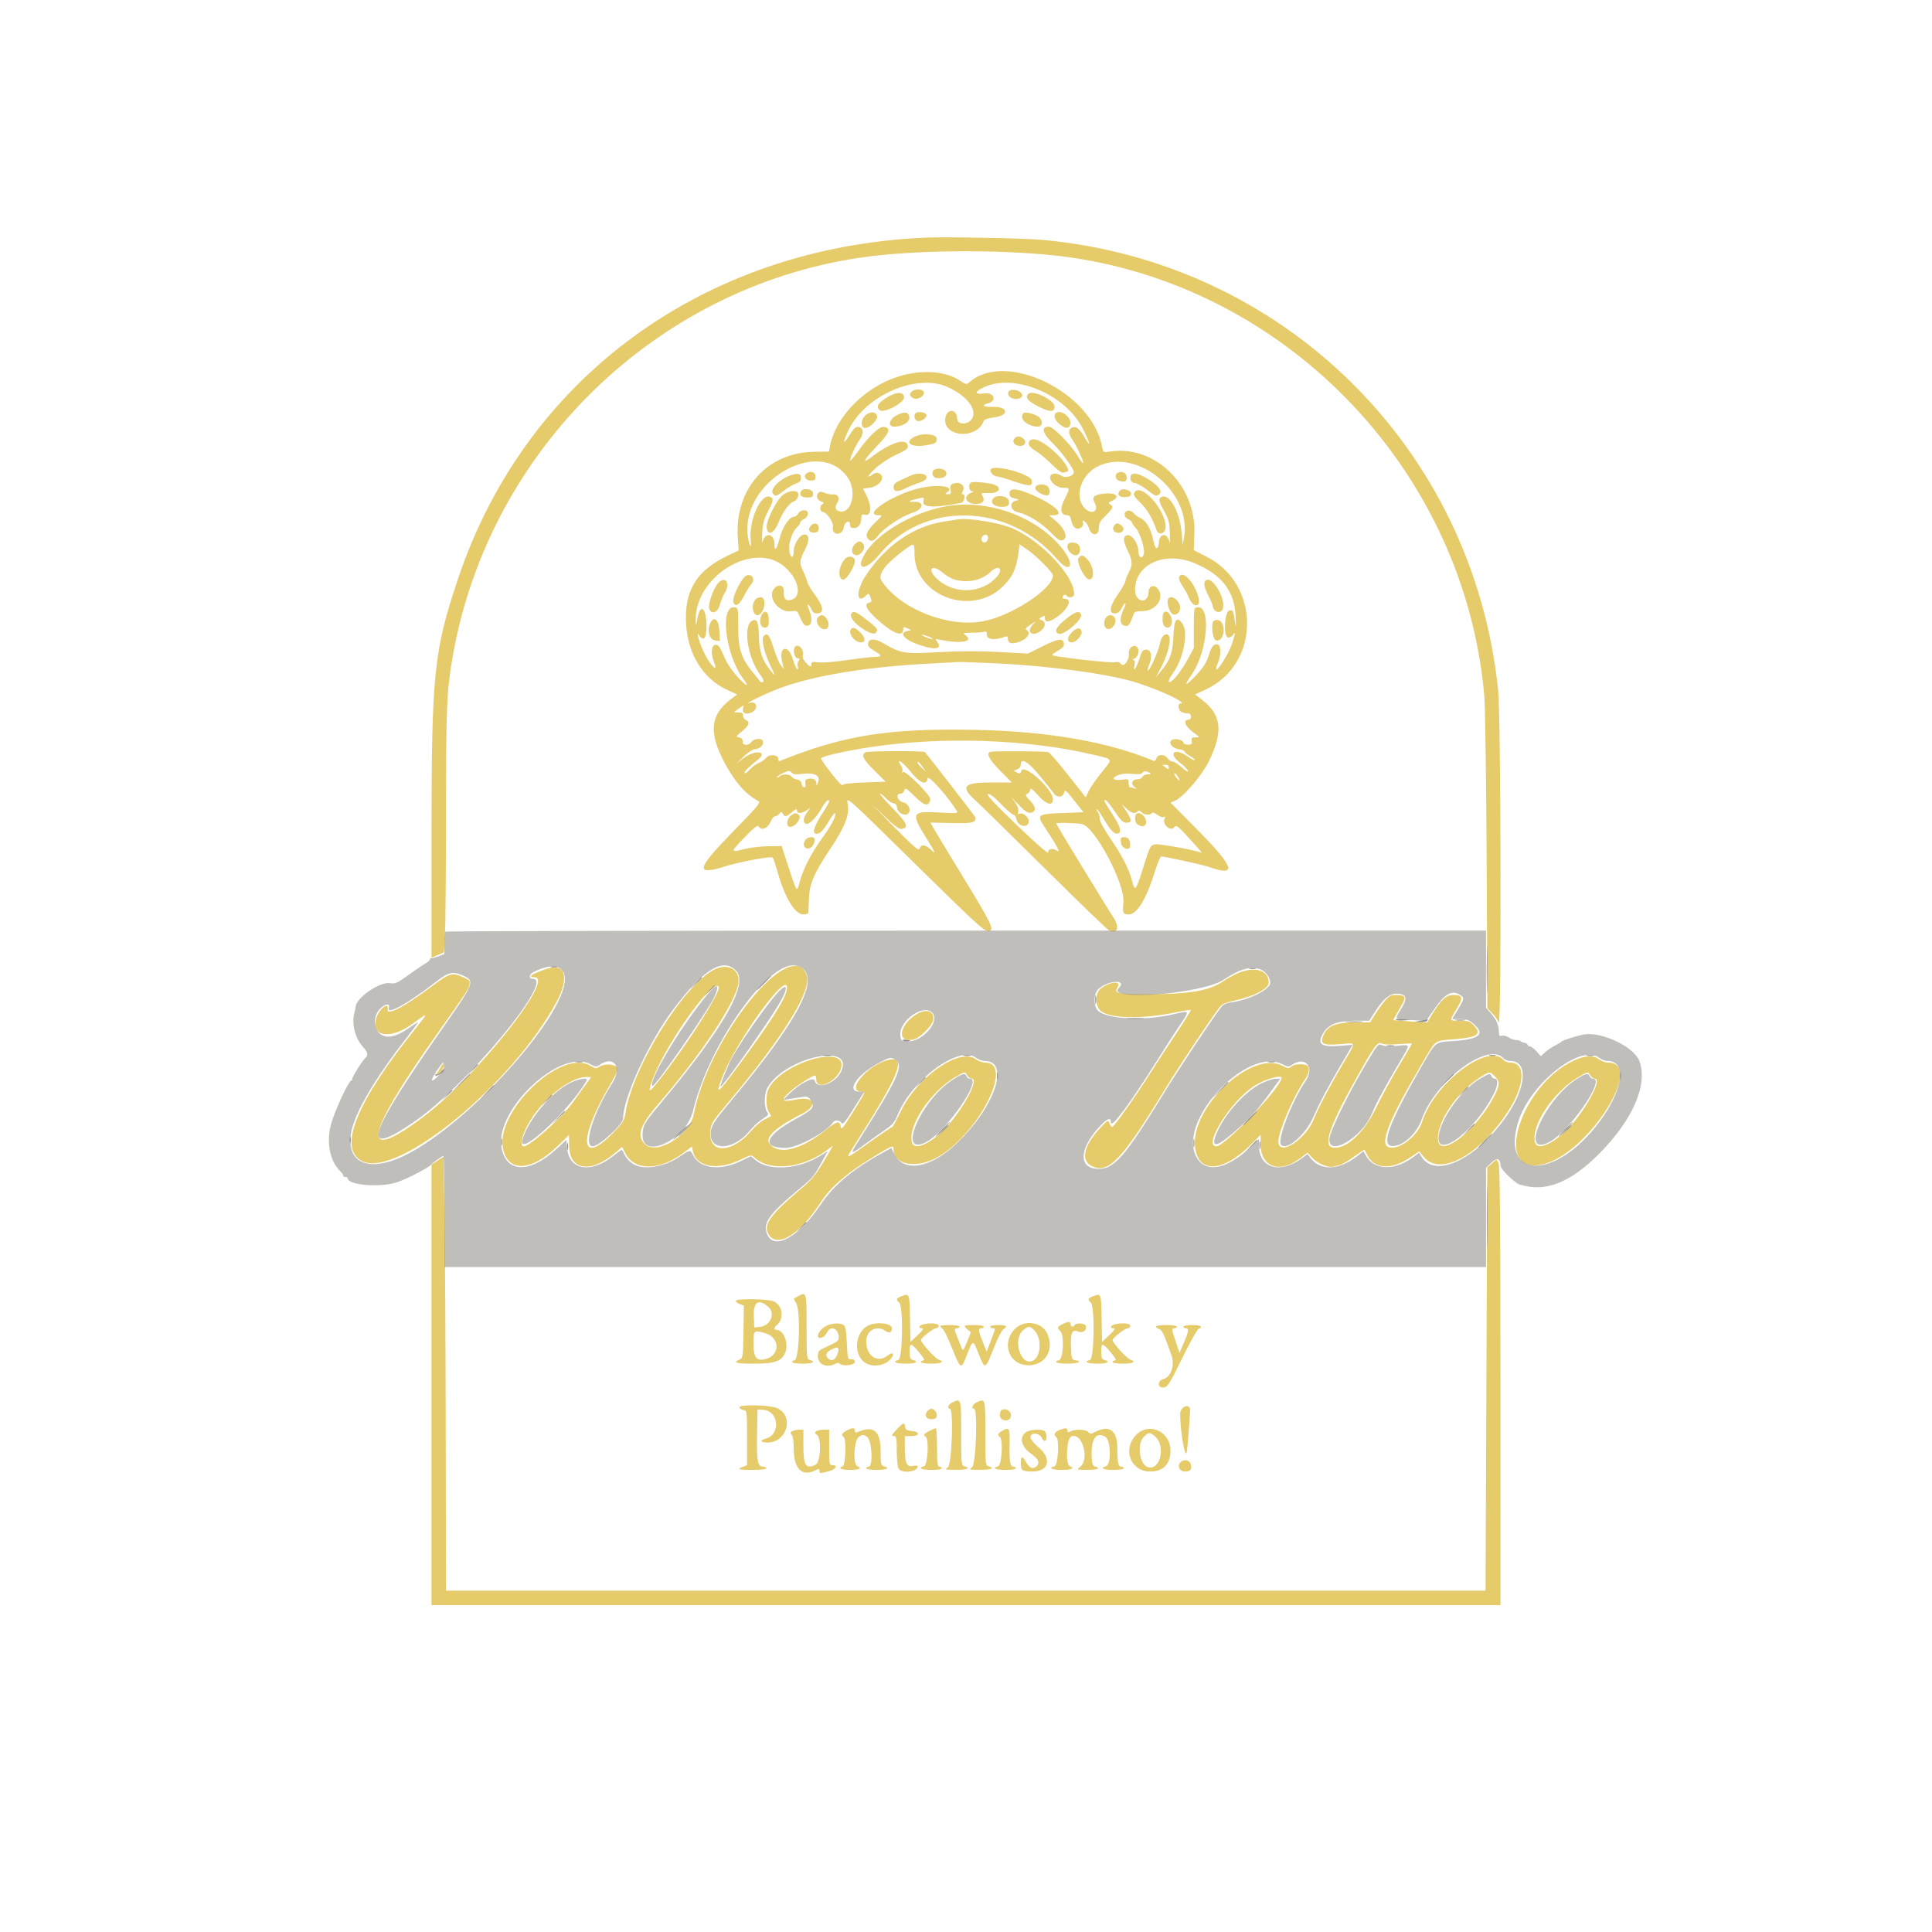 <svg id="svg" version="1.1" xmlns="http://www.w3.org/2000/svg" xmlns:xlink="http://www.w3.org/1999/xlink" width="400" height="400" viewBox="0, 0, 400,400"><g id="svgg"><path id="path0" d="M191.500 49.201 C 145.647 51.232,108.720 78.251,94.782 119.970 C 89.834 134.778,89.349 139.485,89.340 172.725 L 89.333 198.284 90.621 197.734 L 91.908 197.184 92.121 193.707 C 92.238 191.794,92.335 180.465,92.337 168.531 C 92.340 146.305,92.497 142.762,93.800 135.500 C 101.426 93.010,135.768 59.564,178.170 53.333 C 190.091 51.581,209.928 51.584,221.874 53.339 C 267.380 60.027,303.233 98.076,307.303 144.000 C 307.490 146.108,307.711 161.539,307.796 178.291 L 307.949 208.749 308.956 209.791 C 309.510 210.364,310.112 211.208,310.294 211.667 C 310.876 213.134,310.759 148.512,310.169 142.833 C 304.980 92.856,265.842 54.204,215.833 49.667 C 211.914 49.311,195.921 49.005,191.500 49.201 M187.167 77.631 C 179.688 79.494,173.048 85.915,171.816 92.473 L 171.623 93.500 168.562 93.540 C 158.866 93.667,152.126 101.178,152.749 111.162 L 152.924 113.962 150.545 115.106 C 144.545 117.991,141.993 121.816,142.005 127.906 C 142.018 134.847,145.220 140.387,150.660 142.884 L 152.613 143.781 151.214 144.849 C 147.029 148.044,146.697 151.726,150.030 157.950 C 152.208 162.018,154.415 164.505,157.069 165.882 C 157.543 166.128,156.693 167.141,151.983 171.949 C 144.096 180.000,143.773 181.369,150.243 179.340 C 153.213 178.409,159.693 177.219,159.980 177.552 C 160.114 177.707,160.561 179.028,160.974 180.488 C 162.518 185.949,164.580 189.333,166.363 189.333 C 166.900 189.333,167.348 189.147,167.365 188.917 C 167.383 188.688,167.432 187.450,167.475 186.167 C 167.582 182.993,168.467 180.899,171.850 175.818 C 174.925 171.199,175.880 168.804,175.528 166.600 C 175.240 164.797,174.546 164.184,189.945 179.328 C 202.927 192.095,204.030 193.084,204.917 192.752 C 205.836 192.407,205.095 190.908,199.387 181.566 C 196.117 176.213,193.258 171.489,193.034 171.067 L 192.626 170.301 196.989 170.401 C 201.296 170.499,201.968 170.351,201.995 169.300 C 201.999 169.152,192.238 156.542,191.472 155.705 C 191.225 155.435,179.804 155.465,179.250 155.737 C 178.207 156.249,178.625 157.143,181.011 159.509 L 183.355 161.833 178.955 162.000 C 175.832 162.118,174.514 162.289,174.415 162.587 C 174.281 162.989,170.000 157.568,170.000 156.998 C 170.000 156.613,175.129 155.450,180.220 154.681 C 194.990 152.449,212.655 153.034,226.100 156.201 C 230.679 157.279,230.492 156.904,228.005 160.009 C 226.908 161.379,225.734 163.080,225.396 163.790 L 224.782 165.080 221.205 160.542 C 219.239 158.046,217.375 155.885,217.065 155.740 C 216.616 155.530,207.816 155.445,205.250 155.626 C 203.994 155.714,204.650 157.134,207.075 159.575 L 209.483 162.000 205.265 162.000 C 199.477 162.000,198.749 162.816,201.953 165.716 C 202.804 166.485,209.212 172.770,216.193 179.682 C 223.174 186.594,229.201 192.417,229.586 192.623 C 231.300 193.541,231.878 191.959,230.547 189.994 C 229.395 188.295,218.667 170.687,218.667 170.496 C 218.667 170.267,222.983 170.369,224.052 170.623 C 226.726 171.259,232.949 183.043,232.587 186.785 C 232.373 188.990,232.518 189.333,233.665 189.333 C 235.417 189.333,237.319 186.195,239.170 180.250 C 239.670 178.646,240.230 177.333,240.414 177.333 C 241.231 177.333,248.975 179.020,250.292 179.485 C 256.223 181.579,255.621 179.608,247.959 171.850 L 242.346 166.167 243.288 165.770 C 245.004 165.048,248.913 160.474,250.328 157.534 C 253.306 151.347,252.894 147.948,248.789 144.817 L 247.429 143.779 249.689 142.726 C 260.930 137.489,261.050 121.019,249.890 115.304 L 247.153 113.903 247.280 110.495 C 247.653 100.412,239.118 92.090,229.833 93.483 C 228.418 93.695,228.412 93.691,228.192 92.520 C 226.058 81.141,208.087 72.452,200.634 79.196 C 200.134 79.649,199.952 79.614,198.823 78.848 C 196.063 76.975,191.648 76.514,187.167 77.631 M196.289 80.172 C 199.862 81.836,201.951 84.250,201.471 86.163 C 201.033 87.908,198.167 88.289,198.167 86.602 C 198.167 84.787,196.225 84.488,195.786 86.236 C 194.725 90.464,202.306 91.248,203.704 87.054 C 203.776 86.839,204.732 86.551,205.829 86.414 C 209.046 86.012,208.770 84.118,205.511 84.231 C 203.620 84.297,203.029 83.899,204.478 83.535 C 206.467 83.036,205.863 81.170,203.804 81.452 C 201.709 81.739,201.673 81.122,203.727 80.165 C 210.000 77.245,220.435 81.559,224.087 88.583 C 225.578 91.451,226.028 93.033,224.722 90.817 C 223.492 88.731,222.893 88.217,222.016 88.495 C 221.142 88.772,221.140 89.792,222.011 91.015 C 222.877 92.231,224.452 95.659,224.241 95.870 C 224.153 95.958,223.675 95.338,223.180 94.492 C 221.820 92.172,218.069 88.333,217.162 88.333 C 215.419 88.333,215.806 89.726,218.183 92.000 C 219.647 93.401,222.333 97.097,222.333 97.711 C 222.333 98.550,220.674 99.081,219.814 98.518 C 219.344 98.210,218.633 98.006,218.234 98.063 C 216.306 98.338,218.044 101.000,220.152 101.000 C 221.557 101.000,221.564 101.040,220.499 103.140 C 219.334 105.435,219.519 106.667,221.030 106.667 C 221.409 106.667,221.664 107.046,221.811 107.829 C 222.074 109.231,222.971 109.838,223.841 109.202 C 224.214 108.930,224.360 108.550,224.226 108.201 C 224.055 107.755,224.124 107.703,224.559 107.946 C 224.860 108.115,225.270 108.759,225.470 109.377 C 226.018 111.072,227.500 111.019,227.500 109.304 C 227.500 108.333,227.766 107.853,228.917 106.747 C 230.451 105.272,230.612 104.856,229.817 104.411 C 229.389 104.171,229.445 104.056,230.150 103.735 C 232.096 102.848,231.073 101.907,228.493 102.210 C 226.422 102.454,225.995 102.911,226.667 104.167 C 227.604 105.918,225.938 106.687,224.521 105.157 C 222.295 102.756,223.854 98.147,227.461 96.467 C 235.575 92.689,246.707 101.955,245.150 111.191 L 244.873 112.833 244.648 110.333 C 244.257 106.010,242.195 102.229,240.567 102.854 C 239.760 103.163,239.856 103.755,241.058 105.884 C 241.971 107.503,242.127 108.128,242.198 110.463 C 242.244 111.950,242.209 112.765,242.121 112.274 C 241.764 110.287,240.104 110.270,239.935 112.253 C 239.776 114.119,239.176 113.870,238.736 111.755 C 238.244 109.394,237.296 107.783,236.084 107.248 C 235.580 107.026,234.965 106.570,234.718 106.236 C 234.465 105.895,233.955 105.673,233.551 105.731 C 232.584 105.869,232.605 107.067,233.583 107.496 C 233.996 107.677,234.333 107.968,234.333 108.144 C 234.333 108.320,234.700 108.847,235.149 109.315 C 236.034 110.239,237.117 113.773,236.811 114.737 C 236.441 115.904,235.667 115.409,235.667 114.005 C 235.667 112.387,234.207 110.480,233.249 110.848 C 232.450 111.154,232.518 112.029,233.500 114.064 C 234.508 116.153,234.537 116.955,233.667 118.580 C 233.300 119.264,232.998 120.051,232.996 120.328 C 232.994 120.606,232.319 121.797,231.496 122.976 C 229.744 125.485,229.491 127.000,230.825 127.000 C 231.400 127.000,231.803 126.704,232.156 126.021 C 232.964 124.457,233.377 124.497,232.664 126.070 C 231.790 127.995,231.803 129.226,232.700 129.511 C 233.566 129.786,233.861 129.504,234.433 127.849 C 234.877 126.568,234.911 126.548,236.602 126.523 C 239.386 126.483,241.216 123.700,239.678 121.847 C 238.925 120.940,237.837 121.330,237.812 122.515 C 237.756 125.157,235.000 124.786,235.000 122.137 C 235.000 116.791,241.188 114.018,247.333 116.609 C 253.007 119.001,255.622 122.415,255.839 127.716 C 255.902 129.247,255.887 130.050,255.805 129.500 C 255.334 126.318,255.322 126.288,254.564 126.396 C 253.485 126.550,253.231 132.000,254.303 132.000 C 254.668 132.000,255.120 131.737,255.307 131.417 C 255.855 130.475,255.717 131.388,254.990 133.519 C 254.358 135.367,252.130 138.908,251.804 138.581 C 251.724 138.501,251.885 137.892,252.162 137.229 C 252.823 135.648,252.823 133.706,252.162 133.452 C 251.425 133.169,250.830 133.807,250.356 135.389 C 249.810 137.212,249.206 138.161,247.371 140.083 C 245.282 142.270,245.066 142.064,246.797 139.535 C 250.022 134.825,250.777 125.319,247.894 125.730 C 247.191 125.830,247.167 125.971,247.167 130.000 L 247.167 134.167 245.902 136.500 C 244.452 139.175,242.534 141.497,242.030 141.185 C 241.825 141.058,242.166 140.306,242.881 139.311 C 245.128 136.184,246.104 130.693,244.719 128.981 C 243.556 127.546,243.078 128.288,242.949 131.727 C 242.822 135.114,242.224 136.777,240.332 139.000 L 239.340 140.167 240.309 138.333 C 242.146 134.860,242.755 131.333,241.518 131.333 C 240.878 131.333,240.366 132.078,240.121 133.365 C 239.852 134.778,238.209 138.498,237.720 138.800 C 237.516 138.927,237.579 138.494,237.864 137.812 C 238.624 135.993,238.384 134.500,237.333 134.500 C 236.618 134.500,236.418 134.756,235.919 136.315 C 235.238 138.441,234.539 139.390,234.869 137.740 C 235.026 136.952,234.962 136.661,234.625 136.646 C 234.373 136.634,234.504 136.489,234.917 136.323 C 235.810 135.964,235.990 134.103,235.162 133.786 C 234.409 133.497,233.617 134.330,233.715 135.307 C 233.849 136.638,232.674 138.250,232.121 137.494 C 231.819 137.081,231.432 136.973,230.766 137.114 C 229.991 137.279,221.173 136.332,218.357 135.782 C 217.595 135.633,217.632 135.573,218.959 134.782 C 220.023 134.148,220.346 133.762,220.269 133.223 C 220.102 132.053,219.097 132.184,215.879 133.793 L 212.833 135.316 206.833 134.992 C 202.779 134.773,198.721 134.783,194.319 135.023 C 187.150 135.414,186.522 135.311,182.797 133.128 C 181.100 132.134,179.880 132.173,179.730 133.228 C 179.651 133.782,179.951 134.142,180.977 134.728 C 182.658 135.688,182.684 136.000,181.083 136.002 C 180.396 136.002,177.808 136.303,175.333 136.671 C 172.731 137.057,170.236 137.251,169.417 137.131 C 168.250 136.961,168.000 137.019,168.000 137.462 C 168.000 138.207,167.703 138.136,166.816 137.180 C 166.355 136.682,166.122 136.105,166.224 135.714 C 166.585 134.336,164.940 132.900,164.454 134.167 C 164.148 134.964,164.629 136.333,165.214 136.333 C 165.643 136.333,165.669 136.428,165.347 136.817 C 165.117 137.094,165.044 137.612,165.175 138.026 C 165.329 138.511,165.284 138.676,165.040 138.525 C 164.840 138.401,164.435 137.472,164.141 136.461 C 163.237 133.351,161.194 133.757,161.913 136.904 L 162.277 138.500 161.638 137.712 C 161.286 137.279,160.615 135.666,160.146 134.129 C 159.328 131.450,158.885 130.915,158.115 131.685 C 157.559 132.241,158.232 135.208,159.510 137.833 C 160.529 139.926,160.560 140.064,159.804 139.167 C 157.875 136.875,157.196 135.028,157.124 131.879 C 157.056 128.849,156.775 128.093,155.851 128.447 C 153.698 129.273,154.706 136.200,157.515 139.882 C 158.066 140.605,158.214 141.035,157.964 141.189 C 157.760 141.315,157.496 141.275,157.379 141.100 C 157.262 140.924,156.608 140.107,155.926 139.284 C 153.475 136.328,152.833 134.366,152.833 129.833 C 152.833 125.976,152.807 125.830,152.106 125.730 C 148.930 125.278,150.190 135.693,153.898 140.556 C 155.334 142.438,154.535 142.148,152.674 140.111 C 151.712 139.059,150.626 137.516,150.260 136.683 C 148.969 133.746,148.807 133.500,148.154 133.500 C 147.278 133.500,147.104 135.275,147.807 137.032 C 148.949 139.885,146.665 137.319,145.405 134.333 C 144.628 132.493,144.139 130.529,144.679 131.417 C 145.678 133.061,146.365 132.121,146.263 129.250 C 146.137 125.667,144.973 124.926,144.401 128.064 C 144.109 129.668,144.076 129.718,144.040 128.600 C 143.742 119.316,156.121 111.788,162.480 117.385 C 165.449 119.999,166.124 123.622,163.752 124.217 C 162.673 124.488,162.164 123.890,162.285 122.492 C 162.392 121.248,161.318 120.815,160.400 121.733 C 158.643 123.491,161.190 126.994,163.904 126.553 C 164.984 126.378,165.069 126.439,165.659 127.814 C 166.356 129.441,166.705 129.759,167.470 129.465 C 168.148 129.205,168.153 127.782,167.483 126.177 C 167.183 125.459,167.122 125.036,167.337 125.169 C 167.541 125.295,167.845 125.759,168.012 126.199 C 168.218 126.740,168.579 127.000,169.123 127.000 C 170.742 127.000,170.533 125.519,168.544 122.914 C 167.887 122.053,167.250 120.933,167.128 120.425 C 167.005 119.916,166.627 118.943,166.286 118.263 C 165.457 116.607,165.498 116.094,166.646 113.819 C 167.645 111.838,167.598 110.667,166.518 110.667 C 165.608 110.667,164.333 112.643,164.333 114.053 C 164.333 115.802,163.542 115.617,163.393 113.834 C 163.268 112.337,164.076 110.003,165.012 109.156 C 165.372 108.830,165.667 108.397,165.667 108.194 C 165.667 107.991,166.004 107.677,166.417 107.496 C 166.829 107.315,167.215 106.829,167.273 106.417 C 167.415 105.420,165.866 105.356,165.256 106.333 C 165.027 106.700,164.636 107.000,164.387 107.000 C 163.414 107.000,162.050 109.016,161.451 111.342 C 160.827 113.767,160.333 114.362,160.333 112.690 C 160.333 110.467,158.478 110.071,157.882 112.167 C 157.778 112.533,157.742 111.739,157.803 110.402 C 157.891 108.461,158.123 107.571,158.957 105.981 C 160.141 103.721,160.230 103.160,159.453 102.861 C 157.484 102.106,154.965 107.805,155.431 111.962 C 155.645 113.869,155.111 113.017,154.835 111.010 C 153.282 99.722,169.660 90.196,175.562 98.953 C 177.532 101.878,176.211 106.641,173.654 105.829 C 172.914 105.595,172.818 104.949,173.386 104.040 C 173.928 103.172,173.498 102.269,172.585 102.359 C 172.171 102.399,171.533 102.321,171.167 102.184 C 169.899 101.712,169.714 101.708,169.352 102.144 C 168.873 102.722,169.229 103.589,170.054 103.850 C 170.649 104.039,170.661 104.098,170.172 104.455 C 169.625 104.855,169.775 106.000,170.374 106.000 C 171.117 106.000,172.612 108.179,172.445 109.019 C 172.340 109.549,172.467 110.030,172.783 110.292 C 173.514 110.898,174.596 110.227,174.728 109.086 C 174.857 107.969,176.000 107.570,176.000 108.642 C 176.000 109.155,176.213 109.333,176.822 109.333 C 177.734 109.333,178.333 108.496,178.333 107.220 C 178.333 106.587,178.474 106.433,178.940 106.554 C 180.495 106.961,180.601 104.869,179.165 102.112 L 178.672 101.167 180.056 100.971 C 182.153 100.673,183.442 98.772,182.052 98.028 C 181.607 97.790,181.232 97.842,180.697 98.217 C 179.243 99.235,179.672 98.390,181.404 96.825 C 182.373 95.948,184.264 94.728,185.606 94.113 C 187.688 93.160,188.030 92.886,187.940 92.248 C 187.706 90.605,184.480 91.575,180.721 94.419 C 178.174 96.346,178.691 95.353,182.098 91.775 C 184.172 89.597,184.452 88.589,183.038 88.388 C 182.044 88.247,179.916 90.247,177.632 93.469 C 176.734 94.735,176.003 95.560,176.007 95.302 C 176.017 94.653,177.179 92.153,178.018 90.975 C 178.893 89.746,178.768 88.538,177.751 88.394 C 177.160 88.310,176.778 88.646,175.949 89.980 C 174.527 92.268,174.358 91.858,175.616 89.171 C 179.036 81.861,189.827 77.165,196.289 80.172 M188.653 81.183 C 188.300 81.609,188.316 81.792,188.746 82.222 C 189.465 82.941,191.125 82.395,191.273 81.391 C 191.405 80.495,189.359 80.333,188.653 81.183 M208.777 81.194 C 208.375 82.240,210.203 83.058,211.333 82.338 C 212.103 81.847,211.309 80.854,210.047 80.729 C 209.297 80.654,208.933 80.787,208.777 81.194 M183.573 82.319 C 181.747 83.479,181.355 84.165,182.096 84.905 C 182.869 85.679,187.167 83.456,187.167 82.282 C 187.167 81.054,185.538 81.071,183.573 82.319 M212.889 81.556 C 212.164 82.280,212.797 83.057,215.027 84.180 C 217.387 85.369,218.333 85.370,218.333 84.184 C 218.333 82.816,213.811 80.633,212.889 81.556 M179.045 86.119 C 178.185 87.034,178.182 88.433,179.039 88.596 C 179.876 88.755,181.719 87.036,181.601 86.206 C 181.450 85.152,180.000 85.103,179.045 86.119 M185.583 86.016 C 184.060 86.828,183.763 88.333,185.126 88.333 C 186.832 88.333,188.384 87.381,188.271 86.403 C 188.138 85.251,187.256 85.124,185.583 86.016 M189.556 85.556 C 189.137 85.974,189.333 86.929,189.880 87.139 C 190.628 87.426,192.030 86.466,191.787 85.833 C 191.596 85.335,189.977 85.134,189.556 85.556 M211.901 85.544 C 210.846 86.598,212.696 88.333,214.874 88.333 C 215.947 88.333,215.977 86.878,214.917 86.207 C 213.988 85.619,212.215 85.229,211.901 85.544 M218.556 85.556 C 218.055 86.057,218.394 86.992,219.378 87.820 C 220.601 88.849,221.455 88.809,221.611 87.714 C 221.811 86.304,219.464 84.647,218.556 85.556 M189.336 90.430 C 187.068 91.577,188.567 92.712,191.667 92.195 C 193.678 91.859,193.841 91.768,193.939 90.917 C 194.060 89.867,191.074 89.551,189.336 90.430 M210.000 90.833 C 209.442 91.506,210.114 92.333,211.218 92.333 C 212.264 92.333,212.637 91.380,211.824 90.785 C 211.024 90.200,210.514 90.214,210.000 90.833 M213.222 91.222 C 212.669 91.775,213.106 92.604,214.307 93.278 C 215.026 93.682,216.531 94.924,217.651 96.038 C 218.999 97.377,219.864 97.996,220.205 97.865 C 220.489 97.756,220.784 97.667,220.861 97.667 C 221.677 97.667,220.670 95.825,218.917 94.109 C 216.253 91.502,214.056 90.388,213.222 91.222 M205.102 97.215 C 204.878 97.798,205.771 98.667,206.594 98.667 C 206.850 98.667,208.409 99.134,210.058 99.705 C 213.130 100.768,213.854 100.720,213.613 99.470 C 213.347 98.087,205.559 96.024,205.102 97.215 M193.384 97.286 C 192.770 97.687,193.036 98.799,193.780 98.942 C 195.021 99.181,196.049 98.687,195.938 97.905 C 195.824 97.104,194.248 96.722,193.384 97.286 M167.051 97.955 C 166.230 98.487,166.746 99.500,167.838 99.500 C 168.677 99.500,168.833 99.370,168.833 98.667 C 168.833 97.775,167.901 97.403,167.051 97.955 M231.417 97.881 C 230.824 98.129,230.900 99.224,231.527 99.464 C 232.782 99.946,233.381 99.700,233.272 98.750 C 233.167 97.838,232.390 97.474,231.417 97.881 M163.947 98.321 C 161.535 99.060,159.281 101.300,160.035 102.209 C 160.566 102.849,160.704 102.809,162.362 101.541 C 163.171 100.922,164.283 100.272,164.833 100.097 C 165.579 99.859,165.833 99.574,165.833 98.977 C 165.833 98.089,165.305 97.905,163.947 98.321 M188.667 98.411 C 188.208 98.621,187.196 99.081,186.417 99.433 C 185.324 99.927,185.000 100.256,185.000 100.870 C 185.000 101.837,185.863 101.927,187.416 101.124 C 187.993 100.825,189.224 100.323,190.150 100.009 C 191.383 99.590,191.833 99.266,191.833 98.802 C 191.833 98.034,189.986 97.806,188.667 98.411 M234.136 98.459 C 233.829 99.259,234.223 100.000,234.956 100.000 C 235.310 100.000,236.398 100.600,237.374 101.333 C 239.313 102.790,239.298 102.784,239.952 102.370 C 240.725 101.880,240.068 100.794,238.238 99.538 C 236.151 98.105,234.444 97.656,234.136 98.459 M201.083 99.873 C 200.426 100.161,200.564 101.663,201.250 101.688 C 201.693 101.704,201.651 101.782,201.076 102.013 C 199.286 102.732,199.959 104.333,202.051 104.333 C 203.506 104.333,204.033 103.664,203.390 102.634 C 203.036 102.067,203.136 102.027,204.754 102.094 C 206.772 102.178,207.570 100.994,205.918 100.366 C 204.881 99.971,201.618 99.639,201.083 99.873 M197.038 100.303 C 196.733 100.496,196.650 100.889,196.795 101.464 C 196.982 102.210,196.906 102.333,196.256 102.328 C 195.709 102.325,195.624 102.245,195.949 102.038 C 198.132 100.655,194.129 100.098,189.887 101.195 C 184.495 102.589,178.538 106.667,181.893 106.667 C 182.765 106.667,182.751 106.700,181.261 108.128 C 179.558 109.759,179.077 110.790,179.680 111.516 C 180.311 112.277,180.895 112.093,181.857 110.832 C 183.014 109.315,186.688 106.887,188.935 106.155 C 191.305 105.382,191.469 103.788,189.167 103.895 C 187.709 103.963,188.238 103.623,190.283 103.176 C 191.270 102.961,191.377 103.004,191.207 103.550 C 190.728 105.090,193.032 105.264,198.917 104.132 C 199.686 103.984,200.058 102.333,199.322 102.333 C 199.091 102.333,199.099 102.105,199.345 101.645 C 200.008 100.405,198.376 99.455,197.038 100.303 M214.333 101.017 C 214.333 101.738,216.397 102.873,217.015 102.491 C 217.459 102.216,217.413 101.213,216.933 100.733 C 216.221 100.021,214.333 100.227,214.333 101.017 M165.793 101.817 C 165.492 102.601,165.962 103.000,167.186 103.000 C 168.188 103.000,168.333 102.894,168.333 102.167 C 168.333 101.192,166.149 100.892,165.793 101.817 M209.000 102.140 C 209.000 102.777,209.228 103.000,210.083 103.197 C 211.135 103.439,211.142 103.452,210.333 103.655 C 208.835 104.030,209.165 105.734,210.803 106.074 C 212.768 106.482,215.627 108.252,217.567 110.260 C 218.918 111.659,219.451 112.007,219.984 111.839 C 221.265 111.432,220.505 109.416,218.431 107.721 L 217.167 106.689 218.083 106.678 C 220.660 106.646,218.479 104.554,213.667 102.440 C 210.555 101.073,209.000 100.973,209.000 102.140 M231.905 101.540 C 231.152 102.292,231.692 103.038,232.917 102.937 C 233.910 102.855,234.167 102.696,234.167 102.167 C 234.167 101.485,232.438 101.006,231.905 101.540 M162.032 102.524 C 160.695 103.649,158.577 107.923,158.723 109.202 C 158.930 111.018,160.230 110.504,161.149 108.243 C 162.067 105.985,163.402 104.129,164.316 103.839 C 165.014 103.617,165.508 102.553,165.169 102.003 C 164.779 101.373,163.061 101.658,162.032 102.524 M234.784 102.174 C 234.659 102.501,235.132 103.186,236.112 104.099 C 237.428 105.324,238.651 107.396,239.448 109.750 C 239.861 110.968,241.333 110.479,241.333 109.124 C 241.333 105.332,235.819 99.479,234.784 102.174 M205.643 103.195 C 204.952 104.028,205.677 104.817,207.242 104.934 C 208.628 105.038,209.185 104.537,208.800 103.533 C 208.451 102.623,206.308 102.393,205.643 103.195 M197.833 104.561 C 190.123 105.234,180.887 110.495,178.598 115.517 C 177.376 118.199,179.587 117.837,181.915 114.975 C 191.130 103.644,208.771 104.031,218.884 115.786 C 221.635 118.984,222.661 117.001,219.991 113.645 C 215.099 107.496,206.168 103.835,197.833 104.561 M198.333 107.527 C 197.875 107.602,196.450 107.830,195.167 108.035 C 189.004 109.018,183.159 113.127,179.186 119.268 C 177.135 122.438,177.304 125.315,179.417 123.202 C 179.813 122.806,179.932 122.874,180.234 123.674 C 180.538 124.479,180.499 124.633,179.960 124.774 C 178.868 125.059,179.275 126.044,181.250 127.897 C 184.617 131.055,187.000 132.072,187.000 130.351 C 187.000 129.744,187.085 129.719,187.906 130.090 C 188.744 130.469,188.758 130.508,188.101 130.603 C 185.932 130.916,187.005 132.360,190.248 133.493 C 193.677 134.691,195.276 134.380,193.954 132.773 C 193.542 132.272,193.608 132.243,194.667 132.458 C 199.095 133.359,201.729 132.845,199.824 131.452 C 199.279 131.054,199.447 131.000,201.242 131.000 C 202.362 131.000,203.516 130.909,203.806 130.798 C 204.208 130.643,204.333 130.813,204.333 131.511 C 204.333 132.448,206.090 132.594,208.083 131.821 C 208.520 131.652,208.667 131.763,208.667 132.262 C 208.667 133.124,209.361 133.374,210.693 132.992 C 212.590 132.448,213.601 131.051,212.544 130.433 C 212.205 130.235,212.397 129.966,213.294 129.382 L 214.500 128.597 213.772 129.382 C 212.383 130.879,213.802 131.942,215.455 130.642 C 216.495 129.824,216.599 128.744,215.671 128.400 C 215.010 128.156,215.010 128.154,215.671 127.741 C 216.249 127.380,216.333 127.413,216.333 127.997 C 216.333 128.966,217.323 128.843,218.938 127.673 C 221.167 126.059,222.048 124.000,220.510 124.000 C 220.230 124.000,220.000 123.859,220.000 123.686 C 220.000 123.204,220.595 122.947,220.830 123.328 C 221.182 123.897,222.330 123.715,222.373 123.083 C 222.618 119.460,215.618 111.948,209.603 109.380 C 206.872 108.214,200.523 107.170,198.333 107.527 M167.888 108.826 C 167.139 109.575,167.557 110.392,168.626 110.268 C 169.308 110.189,169.500 109.984,169.500 109.338 C 169.500 108.344,168.642 108.072,167.888 108.826 M230.702 108.791 C 230.142 109.465,230.618 110.333,231.546 110.333 C 232.597 110.333,232.972 109.381,232.157 108.785 C 231.383 108.219,231.176 108.220,230.702 108.791 M204.481 110.970 C 204.760 111.420,204.326 112.333,203.833 112.333 C 203.238 112.333,202.974 111.493,203.426 111.041 C 203.879 110.588,204.231 110.564,204.481 110.970 M177.000 112.666 C 176.108 113.559,176.232 114.795,177.229 114.937 C 178.183 115.073,179.281 113.521,178.787 112.736 C 178.269 111.915,177.771 111.896,177.000 112.666 M221.222 112.556 C 220.464 113.314,221.755 115.159,222.892 114.942 C 223.618 114.804,223.881 113.493,223.318 112.815 C 222.907 112.320,221.618 112.160,221.222 112.556 M189.333 114.613 C 189.333 123.424,201.250 127.803,207.693 121.360 C 209.685 119.368,210.448 117.700,210.862 114.429 L 211.083 112.691 212.625 113.743 C 214.517 115.032,218.000 118.521,218.000 119.127 C 218.000 121.908,209.410 127.546,203.513 128.636 C 196.208 129.986,186.291 126.025,182.522 120.250 C 181.667 118.941,183.276 116.760,187.238 113.853 C 189.316 112.329,189.333 112.335,189.333 114.613 M175.027 115.640 C 173.577 117.089,173.318 120.000,174.639 120.000 C 175.292 120.000,177.000 117.215,177.000 116.151 C 177.000 115.247,175.745 114.922,175.027 115.640 M223.305 115.534 C 222.755 116.196,224.466 119.765,225.418 119.941 C 226.710 120.180,226.541 117.347,225.175 115.874 C 224.235 114.859,223.914 114.801,223.305 115.534 M197.645 119.999 C 200.465 120.783,203.267 120.164,205.167 118.338 C 206.694 116.870,207.815 117.709,206.468 119.311 C 203.307 123.067,197.184 123.172,193.685 119.530 C 191.899 117.670,193.132 116.824,195.133 118.537 C 195.861 119.160,196.991 119.818,197.645 119.999 M153.758 119.898 C 152.530 121.671,151.609 123.961,151.836 124.677 C 152.193 125.800,153.043 125.301,154.033 123.386 C 154.539 122.406,155.201 121.330,155.506 120.994 C 156.223 120.201,156.020 119.194,155.116 119.065 C 154.642 118.997,154.189 119.275,153.758 119.898 M244.117 119.509 C 244.010 119.789,244.307 120.576,244.779 121.259 C 245.250 121.942,245.872 123.069,246.162 123.765 C 247.117 126.062,248.769 125.770,248.067 123.427 C 247.134 120.311,244.726 117.922,244.117 119.509 M148.698 120.710 C 147.751 121.727,146.583 124.954,146.820 125.899 C 147.179 127.331,148.574 126.920,149.018 125.250 C 149.225 124.471,149.691 123.348,150.054 122.755 C 151.281 120.752,150.190 119.108,148.698 120.710 M249.556 120.222 C 249.132 120.645,249.337 121.673,250.158 123.250 C 250.611 124.121,251.064 125.246,251.164 125.750 C 251.371 126.792,252.774 127.070,253.131 126.139 C 253.944 124.020,250.861 118.917,249.556 120.222 M156.415 124.083 C 155.111 125.713,156.291 128.491,157.611 126.900 C 158.497 125.833,158.478 123.667,157.583 123.667 C 157.124 123.667,156.598 123.854,156.415 124.083 M241.803 124.126 C 241.533 124.829,242.128 126.736,242.736 127.120 C 243.438 127.563,244.333 126.860,244.333 125.867 C 244.333 124.272,242.287 122.865,241.803 124.126 M157.628 127.452 C 157.063 128.692,157.507 130.069,158.428 129.938 C 159.065 129.848,159.167 129.628,159.167 128.338 C 159.167 126.561,158.269 126.044,157.628 127.452 M176.193 127.219 C 175.694 128.520,180.657 132.077,181.380 130.936 C 181.814 130.252,181.788 130.217,179.512 128.393 C 177.234 126.568,176.537 126.321,176.193 127.219 M220.583 128.245 C 218.686 129.758,218.171 130.831,219.158 131.210 C 220.252 131.629,224.201 128.244,223.809 127.223 C 223.470 126.341,222.642 126.604,220.583 128.245 M240.799 127.135 C 240.701 127.392,240.668 128.105,240.727 128.718 C 240.870 130.218,242.435 130.397,242.604 128.933 C 242.794 127.282,241.310 125.803,240.799 127.135 M169.307 127.865 C 168.724 128.568,169.537 130.121,170.566 130.269 C 171.542 130.411,171.890 129.223,171.187 128.150 C 170.568 127.206,169.934 127.110,169.307 127.865 M229.060 127.761 C 228.448 128.499,228.450 129.706,229.064 130.105 C 229.866 130.627,231.066 129.500,230.932 128.351 C 230.819 127.377,229.677 127.017,229.060 127.761 M146.969 129.227 C 146.377 130.752,146.953 132.475,148.100 132.607 L 149.033 132.714 148.933 130.607 C 148.816 128.132,147.700 127.347,146.969 129.227 M251.136 128.792 C 250.703 129.921,251.157 132.492,251.811 132.617 C 253.068 132.856,253.820 130.532,252.988 128.978 C 252.590 128.235,251.396 128.115,251.136 128.792 M176.222 130.222 C 175.447 130.997,176.924 133.000,178.271 133.000 C 179.305 133.000,179.206 131.988,178.065 130.896 C 177.123 129.993,176.631 129.813,176.222 130.222 M221.862 130.970 C 220.842 132.034,220.875 133.000,221.931 133.000 C 222.765 133.000,224.089 131.541,223.943 130.784 C 223.757 129.818,222.892 129.895,221.862 130.970 M192.333 131.833 C 192.975 132.080,193.275 132.287,193.000 132.293 C 192.725 132.299,192.050 132.097,191.500 131.845 C 190.213 131.256,190.811 131.247,192.333 131.833 M206.000 137.332 C 217.326 137.843,229.963 139.578,235.472 141.378 C 240.871 143.143,246.086 145.667,244.333 145.667 C 243.869 145.667,243.916 146.782,244.400 147.267 C 244.620 147.487,245.188 147.667,245.662 147.667 C 246.286 147.667,246.539 147.851,246.575 148.333 C 246.603 148.702,246.420 149.000,246.166 149.000 C 244.826 149.000,245.294 150.335,247.100 151.663 C 248.459 152.662,248.461 152.667,247.527 152.667 C 246.734 152.667,246.611 152.783,246.732 153.417 C 246.854 154.051,246.731 154.167,245.938 154.167 C 245.418 154.167,245.000 153.984,245.000 153.756 C 245.000 153.271,243.550 152.845,242.834 153.120 C 241.650 153.575,242.598 154.967,244.209 155.139 C 244.718 155.193,245.193 155.412,245.264 155.626 C 245.335 155.839,245.830 156.240,246.363 156.516 C 246.897 156.791,247.333 157.164,247.333 157.344 C 247.333 157.524,246.701 157.213,245.929 156.653 C 243.212 154.685,241.676 155.921,244.333 157.938 C 245.158 158.564,245.888 159.317,245.955 159.612 C 246.027 159.927,245.513 159.637,244.704 158.907 C 243.949 158.225,243.068 157.667,242.746 157.667 C 242.424 157.667,241.973 157.367,241.744 157.000 C 241.180 156.097,239.664 156.106,239.426 157.014 C 239.329 157.388,239.080 157.623,238.874 157.537 C 229.405 153.564,216.961 151.404,201.833 151.105 C 183.958 150.751,174.686 152.224,161.617 157.491 C 161.218 157.651,161.080 157.545,161.117 157.106 C 161.190 156.224,159.225 156.073,158.615 156.915 C 158.369 157.255,157.676 157.733,157.077 157.977 C 156.477 158.220,155.624 158.851,155.180 159.378 C 154.737 159.905,154.291 160.200,154.188 160.035 C 154.021 159.765,154.689 159.093,156.975 157.234 C 159.034 155.559,156.358 155.190,154.132 156.842 L 152.500 158.052 154.000 156.610 C 154.825 155.816,155.841 155.145,156.257 155.118 C 157.246 155.055,158.000 154.410,158.000 153.626 C 158.000 152.795,156.214 152.763,155.602 153.583 C 154.971 154.428,153.676 154.404,153.764 153.549 C 153.811 153.095,153.583 152.819,153.052 152.688 C 152.301 152.502,152.324 152.453,153.636 151.398 C 155.097 150.224,155.355 149.457,154.417 149.073 C 154.096 148.941,153.833 148.533,153.833 148.167 C 153.833 147.658,153.615 147.503,152.917 147.513 C 151.777 147.529,151.776 147.539,153.061 146.623 C 153.986 145.965,154.092 145.946,153.889 146.476 C 153.510 147.462,154.208 148.009,155.340 147.614 C 157.081 147.007,156.921 145.075,155.167 145.516 C 153.777 145.866,158.958 143.379,161.667 142.395 C 168.926 139.760,179.872 138.006,193.155 137.350 C 195.911 137.213,198.317 137.081,198.500 137.055 C 198.683 137.030,202.058 137.154,206.000 137.332 M188.586 159.833 C 190.464 162.175,191.873 162.703,192.059 161.137 C 192.157 160.317,196.405 165.085,198.130 167.948 C 198.387 168.375,197.945 168.413,194.794 168.233 C 188.712 167.885,188.508 168.220,191.687 173.350 C 193.634 176.493,193.853 176.975,192.927 176.083 C 191.643 174.848,190.756 174.700,190.400 175.664 C 190.188 176.235,189.315 175.476,184.160 170.248 C 180.864 166.904,179.907 165.869,182.035 167.947 C 185.112 170.953,186.066 171.703,186.698 171.613 C 188.256 171.392,187.819 170.403,184.800 167.318 C 183.194 165.677,182.028 164.333,182.211 164.333 C 182.393 164.333,182.973 164.783,183.500 165.333 C 184.027 165.883,184.720 166.333,185.040 166.333 C 185.426 166.333,185.658 166.640,185.728 167.244 C 185.850 168.297,187.387 169.080,188.044 168.423 C 188.714 167.753,188.084 166.334,187.023 166.121 C 185.842 165.885,185.311 164.333,186.411 164.333 C 186.791 164.333,187.138 164.044,187.244 163.639 C 187.406 163.019,187.634 163.151,189.385 164.884 C 191.408 166.886,192.310 167.063,192.614 165.517 C 192.766 164.743,187.545 159.496,186.974 159.850 C 186.705 160.015,186.649 159.965,186.811 159.704 C 186.946 159.484,186.807 158.922,186.502 158.456 C 185.377 156.740,186.925 157.763,188.586 159.833 M190.990 158.750 L 191.772 159.833 190.886 159.025 C 190.399 158.581,190.000 158.093,190.000 157.942 C 190.000 157.479,190.177 157.623,190.990 158.750 M215.245 160.590 C 216.571 162.191,217.898 163.846,218.194 164.269 C 218.868 165.235,220.069 165.128,220.320 164.080 C 220.480 163.412,220.714 163.599,222.406 165.747 L 224.312 168.167 219.910 168.333 C 214.873 168.524,214.611 168.709,216.127 171.000 C 218.876 175.153,219.690 176.697,218.838 176.139 C 217.899 175.524,217.000 175.709,217.000 176.518 C 217.000 176.819,214.116 174.284,210.471 170.778 C 205.728 166.216,204.105 164.467,204.537 164.380 C 204.925 164.301,205.863 165.024,207.240 166.463 C 208.400 167.675,209.551 168.667,209.799 168.667 C 210.047 168.667,210.339 169.113,210.448 169.658 C 210.755 171.193,213.000 171.523,213.000 170.032 C 213.000 169.206,211.814 168.205,211.142 168.463 C 210.737 168.619,210.646 168.535,210.795 168.146 C 211.023 167.553,210.593 166.580,209.543 165.309 C 209.153 164.837,209.677 165.337,210.707 166.421 C 212.139 167.927,212.767 168.365,213.370 168.279 C 214.579 168.107,214.543 167.082,213.281 165.777 C 212.275 164.736,212.223 164.592,212.750 164.295 C 213.071 164.115,213.333 163.714,213.333 163.406 C 213.333 163.052,213.898 163.490,214.859 164.589 C 216.608 166.588,218.000 166.989,218.000 165.493 C 218.000 163.356,211.892 157.900,211.439 159.632 C 211.287 160.215,211.155 160.261,210.559 159.942 L 209.858 159.567 210.596 159.294 C 211.025 159.135,211.333 158.739,211.333 158.344 C 211.333 156.780,212.771 157.605,215.245 160.590 M242.000 158.874 C 242.000 159.337,241.916 159.351,241.417 158.968 C 241.096 158.723,240.771 158.480,240.694 158.428 C 240.618 158.376,240.881 158.333,241.278 158.333 C 241.722 158.333,242.000 158.542,242.000 158.874 M166.231 160.205 C 168.735 159.921,169.931 160.605,169.374 162.002 C 169.063 162.782,169.041 162.789,169.021 162.108 C 168.999 161.352,168.285 161.024,167.220 161.279 C 166.780 161.385,166.649 161.648,166.757 162.213 C 166.852 162.712,166.750 163.000,166.477 163.000 C 166.240 163.000,165.998 162.662,165.940 162.250 C 165.868 161.741,165.565 161.463,165.000 161.385 C 164.542 161.321,164.047 161.059,163.900 160.801 C 163.576 160.232,161.950 160.184,161.406 160.728 C 161.189 160.945,160.928 161.039,160.826 160.937 C 160.725 160.836,161.281 160.451,162.063 160.083 C 163.324 159.490,163.528 159.472,163.857 159.923 C 164.154 160.328,164.634 160.385,166.231 160.205 M238.000 160.000 C 238.392 160.254,238.310 160.324,237.619 160.328 C 237.134 160.331,236.652 160.558,236.546 160.833 C 236.441 161.108,235.970 161.333,235.500 161.333 C 234.390 161.333,234.016 162.267,234.863 162.926 C 235.450 163.384,235.452 163.406,234.889 163.212 C 234.554 163.095,234.141 163.000,233.973 163.000 C 233.804 163.000,233.667 162.605,233.667 162.123 C 233.667 161.297,233.592 161.256,232.376 161.419 C 230.474 161.674,229.882 161.154,231.367 160.534 C 232.181 160.194,233.140 160.097,234.400 160.227 C 235.599 160.351,236.323 160.286,236.474 160.042 C 236.757 159.584,237.332 159.568,238.000 160.000 M244.031 161.059 C 244.295 161.552,244.296 161.683,244.035 161.522 C 243.834 161.398,243.504 160.986,243.302 160.608 C 243.038 160.115,243.037 159.983,243.298 160.145 C 243.499 160.269,243.829 160.680,244.031 161.059 M171.667 165.948 C 171.667 166.103,171.046 167.191,170.286 168.365 C 168.786 170.686,168.201 172.212,168.694 172.517 C 169.412 172.961,170.334 172.182,171.546 170.109 C 172.285 168.843,172.877 168.127,172.936 168.427 C 173.077 169.140,172.044 171.045,170.007 173.833 C 167.961 176.634,166.177 180.164,165.542 182.667 C 164.984 184.868,164.983 184.868,163.078 179.000 L 161.833 175.167 159.000 175.206 C 157.442 175.228,155.213 175.498,154.046 175.808 C 151.175 176.570,151.183 176.420,154.172 173.349 C 156.419 171.040,156.822 170.752,157.160 171.214 C 157.752 172.024,158.978 171.466,159.535 170.135 C 159.796 169.511,160.214 169.000,160.464 169.000 C 160.714 169.000,161.113 168.766,161.351 168.479 C 161.743 168.006,161.810 168.006,162.075 168.479 C 162.475 169.194,162.785 169.138,163.974 168.137 C 164.772 167.466,165.000 167.392,165.000 167.804 C 165.000 168.498,165.977 168.479,166.998 167.764 L 167.811 167.194 167.048 168.266 C 166.278 169.347,166.197 170.344,166.860 170.565 C 167.493 170.775,168.929 169.372,170.005 167.491 C 170.942 165.854,171.667 165.181,171.667 165.948 M230.787 168.000 C 232.000 169.824,232.516 170.333,233.150 170.333 C 234.381 170.333,234.407 169.915,233.287 168.132 L 232.261 166.500 233.232 167.417 C 234.257 168.384,234.973 168.560,235.547 167.986 C 235.789 167.745,236.026 167.796,236.322 168.153 C 236.799 168.728,238.184 168.845,238.498 168.336 C 238.619 168.141,239.091 168.294,239.653 168.709 C 240.208 169.119,240.777 169.305,241.020 169.154 C 241.296 168.984,241.352 169.033,241.187 169.301 C 240.416 170.547,242.325 172.375,243.178 171.208 C 243.521 170.739,243.945 171.075,246.370 173.734 C 247.908 175.420,249.015 176.708,248.829 176.596 C 248.019 176.106,240.075 174.646,239.149 174.817 C 238.166 174.999,238.086 175.155,236.727 179.503 C 235.168 184.489,234.978 184.722,234.376 182.376 C 233.751 179.934,232.351 177.194,229.885 173.586 C 228.447 171.481,227.667 170.010,227.667 169.403 C 227.667 168.888,227.489 168.289,227.272 168.072 C 227.055 167.855,226.955 167.601,227.049 167.506 C 227.144 167.412,227.784 168.298,228.473 169.475 C 229.952 172.004,230.771 172.826,231.523 172.537 C 232.308 172.236,231.941 171.112,230.161 168.359 C 229.339 167.089,228.667 165.964,228.667 165.858 C 228.667 165.193,229.439 165.973,230.787 168.000 M163.741 168.852 C 163.033 169.348,162.718 170.795,163.250 171.108 C 164.263 171.704,166.303 169.274,165.314 168.648 C 164.672 168.242,164.599 168.251,163.741 168.852 M235.222 168.556 C 234.850 168.928,234.974 170.230,235.417 170.594 C 236.278 171.302,237.161 171.205,237.277 170.389 C 237.449 169.174,235.946 167.832,235.222 168.556 M166.653 174.026 C 166.172 174.924,166.470 175.667,167.311 175.667 C 167.998 175.667,168.667 174.772,168.667 173.855 C 168.667 173.061,167.098 173.194,166.653 174.026 M232.062 174.417 C 232.188 175.725,234.000 176.316,234.000 175.049 C 234.000 173.875,233.614 173.333,232.777 173.333 C 232.054 173.333,231.970 173.460,232.062 174.417 M148.061 200.654 C 141.749 203.577,130.903 221.018,129.477 230.537 C 129.266 231.950,128.941 232.470,127.033 234.449 C 120.110 241.633,119.626 235.933,126.209 224.747 C 127.636 222.322,128.011 221.424,127.761 221.025 C 127.307 220.300,125.133 220.169,124.156 220.809 C 123.424 221.289,123.273 221.275,122.164 220.621 C 116.195 217.099,102.665 229.944,104.128 237.744 C 105.072 242.778,110.041 242.578,115.425 237.289 C 116.706 236.030,117.773 235.000,117.794 235.000 C 117.816 235.000,117.833 235.972,117.833 237.160 C 117.833 242.352,122.374 243.023,127.479 238.586 L 128.792 237.446 129.479 238.787 C 131.365 242.464,136.567 242.409,141.545 238.659 L 143.257 237.369 143.439 238.278 C 144.118 241.671,148.568 242.440,153.497 240.016 C 155.441 239.060,155.511 239.050,156.163 239.645 C 159.410 242.604,166.180 241.911,171.238 238.102 L 172.479 237.167 171.511 238.833 C 168.868 243.386,168.373 244.005,165.332 246.568 C 159.573 251.422,158.054 253.549,159.028 255.397 C 160.697 258.566,165.477 255.770,169.791 249.100 C 172.045 245.617,175.408 242.761,181.744 238.954 C 184.765 237.138,185.000 237.067,185.000 237.974 C 185.000 241.051,189.442 241.999,193.661 239.823 C 202.225 235.406,210.231 220.000,203.962 220.000 C 203.418 220.000,202.538 219.678,202.006 219.285 C 198.679 216.825,189.864 222.977,186.479 230.121 C 185.642 231.888,184.847 233.333,184.712 233.333 C 184.576 233.333,182.465 234.763,180.021 236.510 C 174.886 240.180,174.941 240.166,176.756 237.327 C 186.378 222.271,187.876 218.456,183.760 219.489 C 179.520 220.553,175.037 226.000,178.400 226.000 C 179.253 226.000,179.252 226.002,176.583 230.286 C 174.484 233.658,174.153 234.046,174.061 233.250 C 173.912 231.950,173.261 232.092,171.004 233.917 C 165.692 238.212,160.900 239.305,159.215 236.605 C 158.445 235.372,160.991 233.124,165.917 230.688 C 169.463 228.934,168.697 226.874,164.788 227.651 C 161.830 228.239,161.516 227.818,163.563 226.009 C 165.057 224.689,168.183 222.677,168.750 222.670 C 168.887 222.668,169.000 223.033,169.000 223.480 C 169.000 226.033,173.546 223.828,174.173 220.971 C 175.237 216.127,161.904 220.040,159.141 225.383 C 158.501 226.621,158.534 229.328,159.201 230.281 C 159.494 230.700,159.682 231.071,159.617 231.105 C 159.553 231.139,158.922 231.461,158.215 231.822 C 157.508 232.182,156.245 233.278,155.408 234.258 C 151.456 238.883,146.675 238.888,147.063 234.266 C 147.205 232.579,147.379 232.299,150.979 228.000 C 162.336 214.434,168.172 204.917,167.010 201.858 C 163.850 193.549,146.813 214.538,143.645 230.644 C 142.766 235.110,135.925 239.288,133.485 236.848 C 131.744 235.108,132.478 232.987,136.390 228.454 C 145.258 218.180,152.339 207.486,152.878 203.554 C 153.254 200.810,150.850 199.363,148.061 200.654 M113.333 200.548 C 110.177 201.570,109.037 202.333,110.667 202.333 C 115.087 202.333,98.496 223.119,87.500 231.356 C 74.475 241.113,75.394 235.403,90.221 214.436 C 96.779 205.163,96.961 204.888,97.190 203.917 C 97.386 203.083,97.274 202.940,95.953 202.341 C 93.649 201.295,93.102 201.442,89.661 204.022 C 83.644 208.534,80.011 210.427,80.265 208.917 C 80.523 207.380,78.614 208.763,77.984 210.568 C 76.540 214.712,80.868 215.398,85.669 211.786 C 88.713 209.496,88.748 209.575,86.124 212.833 C 73.809 228.130,69.903 237.703,74.891 240.362 C 82.063 244.185,106.118 224.504,115.277 207.320 C 117.920 202.363,117.053 199.343,113.333 200.548 M256.832 201.265 C 255.915 201.582,254.265 202.461,253.166 203.218 C 250.396 205.124,246.245 205.829,237.767 205.831 C 231.285 205.833,230.574 205.673,231.377 204.388 C 232.261 202.972,229.780 203.195,227.862 204.703 C 226.620 205.681,226.707 208.424,228.011 209.394 C 229.999 210.873,236.527 210.998,242.958 209.680 C 244.859 209.290,246.475 209.031,246.548 209.104 C 246.622 209.177,245.290 211.321,243.589 213.869 C 241.888 216.416,239.495 220.077,238.271 222.005 C 235.064 227.058,230.639 233.333,230.283 233.333 C 230.116 233.333,229.851 232.996,229.695 232.583 C 229.417 231.852,229.379 231.866,228.111 233.187 C 224.376 237.081,223.601 240.231,226.081 241.443 C 229.451 243.090,232.349 240.058,241.000 225.833 C 243.873 221.109,249.809 212.166,252.432 208.607 C 252.953 207.901,253.623 207.597,255.629 207.158 C 259.651 206.278,262.667 204.693,262.667 203.458 C 262.667 201.030,260.196 200.102,256.832 201.265 M148.800 204.279 C 149.330 205.137,142.883 215.371,137.146 222.776 C 134.281 226.475,134.054 226.584,135.008 223.805 C 137.426 216.754,147.604 202.344,148.800 204.279 M162.868 205.075 C 162.468 207.079,159.198 212.155,152.556 221.087 C 148.572 226.444,148.188 226.743,149.329 223.591 C 152.230 215.582,163.981 199.512,162.868 205.075 M286.566 207.417 C 285.936 208.196,285.024 209.471,284.540 210.250 L 283.658 211.667 280.483 211.667 C 276.829 211.667,275.031 212.328,274.174 213.987 C 273.073 216.116,273.721 216.516,277.697 216.164 C 280.855 215.884,280.811 215.569,278.221 219.937 C 275.446 224.618,272.941 229.363,271.967 231.784 C 270.257 236.035,264.667 239.519,264.667 236.333 C 264.667 234.265,267.768 227.026,270.134 223.569 C 271.112 222.140,271.257 220.837,270.473 220.536 C 269.523 220.171,267.897 220.323,267.338 220.829 C 266.851 221.270,266.645 221.249,265.479 220.638 C 259.244 217.377,246.614 229.064,247.411 237.356 C 247.956 243.030,253.198 242.819,259.073 236.888 L 261.000 234.942 261.001 236.888 C 261.004 241.654,264.920 243.058,269.167 239.815 L 270.695 238.649 271.772 239.792 C 272.821 240.904,275.097 241.830,276.048 241.531 C 276.296 241.453,276.893 241.303,277.374 241.199 C 277.855 241.094,279.182 240.321,280.323 239.481 C 281.464 238.641,282.439 238.002,282.490 238.060 C 282.541 238.119,282.828 238.652,283.130 239.244 C 284.563 242.062,288.089 242.239,291.891 239.684 L 293.830 238.380 294.763 239.512 C 298.102 243.562,306.003 239.402,311.999 230.437 C 315.699 224.905,316.032 220.000,312.707 220.000 C 312.180 220.000,311.565 219.779,311.341 219.509 C 308.201 215.726,296.979 224.200,294.421 232.285 C 293.553 235.027,290.128 237.819,287.895 237.603 C 285.254 237.347,287.188 232.392,295.251 218.762 C 297.281 215.331,297.051 215.471,301.156 215.157 C 305.892 214.794,306.862 214.103,305.148 212.313 C 304.319 211.449,303.980 211.333,302.271 211.333 C 299.983 211.333,300.016 211.442,301.531 208.949 C 302.990 206.548,302.869 206.000,300.884 206.000 C 299.341 206.000,298.166 207.141,296.146 210.600 L 295.503 211.700 292.002 211.474 C 290.076 211.349,288.476 211.229,288.447 211.207 C 288.418 211.185,289.006 210.141,289.753 208.888 C 291.270 206.346,291.176 206.014,288.939 206.005 C 287.894 206.001,287.541 206.211,286.566 207.417 M189.833 209.946 C 186.041 212.258,185.592 216.094,189.220 215.183 C 190.441 214.877,192.924 212.436,193.175 211.297 C 193.588 209.413,191.855 208.713,189.833 209.946 M289.545 216.172 C 291.078 216.045,292.333 215.996,292.333 216.065 C 292.333 216.134,291.121 218.210,289.639 220.679 C 288.158 223.147,286.037 227.042,284.926 229.333 C 282.398 234.547,278.784 237.918,276.060 237.603 C 273.832 237.346,275.122 233.376,280.628 223.543 C 284.649 216.364,285.214 215.579,286.047 216.025 C 286.523 216.280,287.674 216.328,289.545 216.172 M326.948 219.131 C 315.149 223.346,308.324 244.054,319.748 240.978 C 328.999 238.487,340.629 220.000,332.945 220.000 C 332.391 220.000,331.557 219.700,331.091 219.333 C 330.122 218.571,328.709 218.502,326.948 219.131 M91.366 220.739 C 89.807 223.277,89.820 223.230,90.976 222.127 C 91.575 221.556,92.014 220.838,91.950 220.533 C 91.853 220.072,91.753 220.108,91.366 220.739 M200.256 222.667 C 200.485 223.033,200.915 223.333,201.211 223.333 C 202.554 223.333,200.383 227.882,197.024 232.109 C 193.713 236.277,189.334 238.614,188.803 236.498 C 187.922 232.986,192.710 225.889,198.000 222.865 C 199.807 221.832,199.739 221.838,200.256 222.667 M309.485 222.848 C 310.554 223.918,310.550 224.591,309.460 226.761 C 305.908 233.834,298.102 239.993,297.724 236.021 C 297.377 232.379,301.636 226.063,306.482 223.031 C 308.470 221.787,308.426 221.790,309.485 222.848 M329.256 222.667 C 329.485 223.033,329.915 223.333,330.211 223.333 C 331.554 223.333,329.383 227.882,326.024 232.109 C 322.713 236.277,318.334 238.614,317.803 236.498 C 316.922 232.986,321.710 225.889,327.000 222.865 C 328.807 221.832,328.739 221.838,329.256 222.667 M121.125 224.750 C 120.429 225.713,119.260 227.325,118.527 228.333 C 116.256 231.460,109.691 237.333,108.467 237.333 C 107.559 237.333,107.976 235.227,109.389 232.667 C 112.086 227.783,117.968 223.001,121.278 223.000 L 122.390 223.000 121.125 224.750 M265.333 223.166 C 265.333 225.042,253.614 237.333,251.826 237.333 C 248.923 237.333,254.903 227.841,259.722 224.799 C 261.852 223.454,265.333 222.441,265.333 223.166 M90.583 240.302 L 89.333 241.112 89.333 286.723 L 89.333 332.333 200.000 332.333 L 310.667 332.333 310.655 286.917 C 310.646 251.928,310.550 241.334,310.238 240.777 L 309.833 240.054 308.879 240.876 L 307.925 241.699 307.745 285.516 L 307.566 329.333 199.949 329.333 L 92.333 329.333 92.286 297.250 C 92.259 279.604,92.147 259.390,92.036 252.330 L 91.833 239.493 90.583 240.302 M165.167 268.393 C 164.800 268.597,164.447 268.808,164.383 268.861 C 164.318 268.914,164.506 269.300,164.799 269.719 C 165.803 271.152,165.505 281.667,164.461 281.667 C 164.208 281.667,164.000 281.817,164.000 282.000 C 164.000 282.188,164.944 282.333,166.167 282.333 C 168.255 282.333,169.046 281.931,167.667 281.570 C 167.028 281.403,167.000 281.115,167.000 274.698 C 167.000 267.432,166.984 267.377,165.167 268.393 M186.583 268.387 C 185.545 268.767,185.446 269.069,186.167 269.667 C 187.046 270.396,186.893 281.337,186.000 281.570 C 184.620 281.931,185.411 282.333,187.500 282.333 C 189.589 282.333,190.380 281.931,189.000 281.570 C 188.455 281.428,188.333 281.115,188.333 279.865 C 188.333 277.930,188.569 277.946,190.301 280.000 C 191.255 281.131,191.539 281.667,191.187 281.667 C 190.901 281.667,190.667 281.817,190.667 282.000 C 190.667 282.188,191.611 282.333,192.833 282.333 C 194.938 282.333,195.677 281.927,194.342 281.503 C 193.660 281.286,190.662 277.987,190.673 277.464 C 190.682 276.999,193.228 275.000,193.811 275.000 C 194.098 275.000,194.333 274.775,194.333 274.500 C 194.333 273.971,192.564 273.813,191.083 274.210 C 190.196 274.448,190.082 274.996,190.917 275.008 C 191.332 275.014,191.067 275.423,190.000 276.425 L 188.500 277.833 188.408 272.917 C 188.309 267.669,188.340 267.746,186.583 268.387 M226.250 268.387 C 225.212 268.767,225.113 269.069,225.833 269.667 C 226.713 270.396,226.560 281.337,225.667 281.570 C 224.287 281.931,225.078 282.333,227.167 282.333 C 229.255 282.333,230.046 281.931,228.667 281.570 C 228.122 281.428,228.000 281.115,228.000 279.865 C 228.000 277.930,228.236 277.946,229.968 280.000 C 230.922 281.131,231.206 281.667,230.853 281.667 C 230.567 281.667,230.333 281.817,230.333 282.000 C 230.333 282.188,231.278 282.333,232.500 282.333 C 234.605 282.333,235.344 281.927,234.009 281.503 C 233.326 281.286,230.329 277.987,230.339 277.464 C 230.349 276.999,232.895 275.000,233.478 275.000 C 233.765 275.000,234.000 274.775,234.000 274.500 C 234.000 273.971,232.231 273.813,230.750 274.210 C 229.863 274.448,229.748 274.996,230.583 275.008 C 230.998 275.014,230.734 275.423,229.667 276.425 L 228.167 277.833 228.074 272.917 C 227.976 267.669,228.007 267.746,226.250 268.387 M152.333 269.342 C 152.333 269.529,152.712 269.827,153.175 270.003 L 154.017 270.323 153.925 275.745 C 153.836 281.006,153.811 281.176,153.083 281.496 C 151.641 282.129,152.362 282.333,156.033 282.333 C 160.451 282.333,161.815 281.856,162.571 280.049 C 163.347 278.192,162.259 275.333,160.775 275.333 C 160.175 275.333,160.219 274.843,160.868 274.305 C 162.354 273.072,162.049 270.387,160.322 269.494 C 159.188 268.908,152.333 268.777,152.333 269.342 M159.083 270.589 C 160.600 271.926,159.506 274.508,157.333 274.720 L 156.167 274.833 156.066 272.702 C 155.917 269.540,157.019 268.768,159.083 270.589 M219.917 274.191 C 218.857 274.766,218.824 274.872,219.500 275.548 C 220.440 276.488,220.128 281.667,219.131 281.667 C 218.876 281.667,218.667 281.817,218.667 282.000 C 218.667 282.190,219.667 282.333,221.000 282.333 C 223.183 282.333,224.251 281.843,222.583 281.607 C 221.888 281.508,221.826 281.308,221.735 278.885 C 221.621 275.839,221.931 275.197,223.266 275.704 C 224.244 276.076,225.117 275.360,224.775 274.468 C 224.570 273.934,222.811 273.830,222.500 274.333 C 222.189 274.837,221.667 274.733,221.667 274.167 C 221.667 273.541,221.099 273.549,219.917 274.191 M170.633 274.761 C 169.490 275.529,168.892 277.005,169.727 276.995 C 170.363 276.988,170.845 276.604,171.295 275.750 C 172.056 274.305,173.667 275.148,173.667 276.992 C 173.667 277.535,173.174 277.916,171.500 278.667 C 169.459 279.582,169.333 279.704,169.333 280.753 C 169.333 282.533,171.159 283.319,173.002 282.332 C 173.419 282.109,173.695 282.109,173.833 282.332 C 174.061 282.702,175.648 282.781,176.473 282.464 C 177.290 282.151,177.115 281.329,176.250 281.421 C 175.525 281.497,175.494 281.385,175.333 278.070 C 175.209 275.520,175.038 274.560,174.667 274.325 C 173.767 273.759,171.809 273.970,170.633 274.761 M179.631 274.499 C 177.074 275.889,176.652 280.225,178.902 281.995 C 180.247 283.052,182.705 282.921,184.048 281.721 C 185.346 280.561,185.094 279.616,183.765 280.661 C 181.671 282.308,179.333 280.752,179.333 277.709 C 179.333 275.480,181.488 274.278,183.260 275.519 C 184.105 276.111,184.667 275.910,184.667 275.016 C 184.667 273.918,181.330 273.576,179.631 274.499 M210.160 275.107 C 207.214 278.052,208.906 282.662,212.933 282.665 C 216.388 282.668,218.281 279.579,216.879 276.224 C 215.833 273.721,212.157 273.110,210.160 275.107 M194.667 274.547 C 194.667 274.664,194.891 274.926,195.164 275.130 C 195.438 275.333,196.321 277.144,197.128 279.154 C 198.908 283.595,198.985 283.631,200.156 280.592 C 201.427 277.295,201.424 277.295,202.585 280.227 C 203.933 283.633,203.979 283.619,205.660 279.311 C 206.456 277.273,207.382 275.433,207.720 275.223 C 208.731 274.591,208.426 274.333,206.667 274.333 C 205.750 274.333,205.000 274.483,205.000 274.667 C 205.000 274.850,205.225 275.000,205.500 275.000 C 205.775 275.000,206.000 275.056,206.000 275.125 C 206.000 275.271,205.238 277.400,204.674 278.833 L 204.279 279.833 203.473 277.860 C 202.537 275.570,202.476 275.000,203.167 275.000 C 203.442 275.000,203.667 274.850,203.667 274.667 C 203.667 274.481,202.778 274.333,201.667 274.333 C 199.486 274.333,199.325 274.448,200.346 275.280 L 201.025 275.833 200.206 277.833 C 199.431 279.726,199.370 279.788,199.067 279.000 C 198.890 278.542,198.503 277.586,198.206 276.876 C 197.539 275.280,197.533 275.000,198.167 275.000 C 198.442 275.000,198.667 274.850,198.667 274.667 C 198.667 274.481,197.778 274.333,196.667 274.333 C 195.567 274.333,194.667 274.429,194.667 274.547 M239.333 274.644 C 239.333 274.815,239.625 275.048,239.982 275.161 C 240.605 275.359,240.959 276.108,242.534 280.569 C 243.278 282.679,242.443 285.126,240.842 285.528 C 239.561 285.849,239.628 287.420,240.917 287.272 C 241.747 287.177,242.105 286.611,244.734 281.246 C 246.329 277.989,247.867 275.236,248.151 275.127 C 249.228 274.713,248.597 274.333,246.833 274.333 C 245.825 274.333,245.000 274.483,245.000 274.667 C 245.000 274.850,245.225 275.000,245.500 275.000 C 246.213 275.000,246.125 275.669,245.102 278.026 L 244.205 280.096 243.436 277.816 C 242.528 275.125,242.516 275.000,243.167 275.000 C 243.442 275.000,243.667 274.850,243.667 274.667 C 243.667 274.479,242.722 274.333,241.500 274.333 C 240.308 274.333,239.333 274.473,239.333 274.644 M214.160 275.463 C 215.750 277.053,215.544 280.948,213.829 281.729 C 211.272 282.894,209.564 277.178,211.916 275.327 C 212.988 274.484,213.194 274.497,214.160 275.463 M158.407 276.015 C 161.442 276.858,161.596 280.493,158.634 281.343 C 156.644 281.913,156.000 281.134,156.000 278.159 C 156.000 275.384,156.032 275.355,158.407 276.015 M173.514 279.917 C 173.181 281.275,172.456 281.907,171.744 281.459 C 170.815 280.874,170.878 280.087,171.896 279.535 C 173.349 278.747,173.776 278.848,173.514 279.917 M197.083 290.407 C 196.334 290.768,196.037 291.667,196.667 291.667 C 197.468 291.667,197.072 303.202,196.250 303.775 C 195.538 304.272,195.622 304.299,197.917 304.316 C 200.210 304.332,201.112 303.948,199.667 303.570 C 199.028 303.403,199.000 303.115,199.000 296.698 C 199.000 289.385,199.026 289.470,197.083 290.407 M202.083 290.407 C 201.334 290.768,201.037 291.667,201.667 291.667 C 202.468 291.667,202.072 303.202,201.250 303.775 C 200.538 304.272,200.622 304.299,202.917 304.316 C 205.210 304.332,206.112 303.948,204.667 303.570 C 204.028 303.403,204.000 303.115,204.000 296.698 C 204.000 289.385,204.026 289.470,202.083 290.407 M153.082 291.417 C 153.157 291.646,153.545 291.881,153.943 291.940 C 154.653 292.044,154.667 292.152,154.667 297.698 L 154.667 303.350 153.833 303.667 C 152.448 304.194,152.867 304.333,155.833 304.333 C 157.500 304.333,158.667 304.196,158.667 304.000 C 158.667 303.817,158.372 303.667,158.012 303.667 C 156.851 303.667,156.645 302.602,156.742 297.089 L 156.833 291.833 157.995 291.891 C 161.262 292.053,161.693 297.062,158.508 297.861 C 157.247 298.178,157.495 298.667,158.917 298.665 C 162.893 298.661,164.465 293.315,161.000 291.584 C 159.539 290.854,152.850 290.713,153.082 291.417 M244.339 292.750 C 244.354 296.372,245.358 302.202,245.700 300.650 C 245.865 299.897,246.479 291.938,246.392 291.676 C 245.998 290.495,244.333 291.366,244.339 292.750 M192.013 292.151 C 191.319 292.987,191.732 293.833,192.833 293.833 C 193.522 293.833,193.859 293.651,193.940 293.234 C 194.072 292.547,193.451 291.667,192.833 291.667 C 192.603 291.667,192.234 291.884,192.013 292.151 M207.417 291.884 C 207.188 291.978,207.000 292.493,207.000 293.028 C 207.000 294.162,208.825 294.511,209.230 293.455 C 209.630 292.412,208.503 291.435,207.417 291.884 M185.750 295.847 C 184.533 297.121,184.450 297.333,185.167 297.333 C 185.574 297.333,185.667 297.891,185.667 300.355 C 185.667 302.017,185.822 303.667,186.012 304.022 C 186.618 305.154,190.000 304.774,190.000 303.574 C 190.000 303.412,189.551 303.379,189.002 303.500 C 187.717 303.782,187.333 302.895,187.333 299.645 L 187.333 297.333 188.667 297.333 C 190.467 297.333,190.538 296.418,188.750 296.270 C 187.746 296.187,187.479 296.019,187.393 295.417 C 187.254 294.435,187.046 294.490,185.750 295.847 M175.250 296.191 C 174.295 296.709,174.099 297.149,174.667 297.500 C 175.239 297.854,175.088 303.320,174.500 303.546 C 173.405 303.966,174.105 304.333,176.000 304.333 C 177.895 304.333,178.595 303.966,177.500 303.546 C 176.532 303.175,176.809 298.141,177.833 297.469 C 178.605 296.964,178.728 296.964,179.500 297.469 C 180.526 298.142,180.823 303.667,179.833 303.667 C 179.558 303.667,179.333 303.817,179.333 304.000 C 179.333 304.188,180.278 304.333,181.500 304.333 C 183.589 304.333,184.380 303.931,183.000 303.570 C 182.403 303.414,182.333 303.115,182.333 300.714 C 182.333 296.257,180.966 295.042,177.583 296.489 C 177.166 296.667,177.000 296.585,177.000 296.202 C 177.000 295.543,176.451 295.539,175.250 296.191 M192.417 296.248 C 191.296 296.806,191.093 297.145,191.667 297.500 C 192.371 297.935,192.072 303.377,191.333 303.570 C 189.954 303.931,190.745 304.333,192.833 304.333 C 194.056 304.333,195.000 304.188,195.000 304.000 C 195.000 303.817,194.775 303.667,194.500 303.667 C 194.083 303.667,194.000 303.000,194.000 299.667 C 194.000 297.467,193.887 295.676,193.750 295.688 C 193.612 295.700,193.012 295.952,192.417 296.248 M207.583 296.191 C 206.628 296.709,206.432 297.149,207.000 297.500 C 207.705 297.935,207.406 303.377,206.667 303.570 C 205.287 303.931,206.078 304.333,208.167 304.333 C 209.389 304.333,210.333 304.188,210.333 304.000 C 210.333 303.817,210.124 303.667,209.869 303.667 C 209.133 303.667,208.960 302.752,209.027 299.191 C 209.093 295.628,208.996 295.426,207.583 296.191 M219.250 296.100 C 218.325 296.465,218.052 297.120,218.667 297.500 C 219.371 297.935,219.072 303.377,218.333 303.570 C 216.954 303.931,217.745 304.333,219.833 304.333 C 221.871 304.333,222.624 303.978,221.500 303.546 C 220.554 303.183,220.802 297.864,221.786 297.416 C 224.031 296.393,225.678 302.130,223.599 303.730 C 222.844 304.310,222.865 304.319,225.083 304.326 C 226.366 304.330,227.333 304.190,227.333 304.000 C 227.333 303.817,227.124 303.667,226.869 303.667 C 226.229 303.667,226.000 302.919,226.000 300.828 C 226.000 297.679,227.153 296.368,228.909 297.519 C 229.997 298.232,230.073 303.290,229.000 303.570 C 227.620 303.931,228.411 304.333,230.500 304.333 C 231.722 304.333,232.667 304.188,232.667 304.000 C 232.667 303.817,232.458 303.667,232.202 303.667 C 231.509 303.667,231.333 302.898,231.333 299.858 C 231.333 296.119,229.696 294.933,226.684 296.491 C 225.847 296.924,225.685 296.924,225.326 296.491 C 224.854 295.922,222.602 295.833,221.645 296.345 C 221.137 296.617,221.000 296.581,221.000 296.178 C 221.000 295.598,220.569 295.578,219.250 296.100 M164.003 296.325 C 163.607 296.575,163.590 296.723,163.919 297.053 C 164.174 297.307,164.333 298.409,164.333 299.911 C 164.333 304.225,166.099 305.886,169.022 304.322 C 169.529 304.050,169.667 304.086,169.667 304.488 C 169.667 305.100,169.648 305.098,171.519 304.627 C 173.020 304.249,173.596 303.333,172.333 303.333 C 171.707 303.333,171.667 303.111,171.667 299.667 L 171.667 296.000 170.583 296.005 C 169.082 296.012,168.286 296.552,169.083 297.023 C 170.143 297.647,169.925 302.775,168.818 303.280 C 166.810 304.195,166.333 303.434,166.333 299.310 L 166.333 296.000 165.417 296.005 C 164.912 296.008,164.276 296.152,164.003 296.325 M212.408 296.519 C 210.938 297.549,211.450 299.590,213.540 301.028 C 215.053 302.069,215.373 302.942,214.504 303.663 C 213.829 304.224,213.088 303.875,212.404 302.675 C 211.637 301.326,211.333 301.408,211.333 302.964 C 211.333 304.441,211.659 304.667,213.786 304.667 C 217.175 304.667,217.816 302.009,215.000 299.634 C 213.309 298.209,212.907 297.235,213.857 296.870 C 214.496 296.625,215.518 297.131,215.784 297.824 C 216.061 298.546,216.667 298.456,216.667 297.694 C 216.667 296.306,216.312 296.000,214.705 296.000 C 213.836 296.000,212.821 296.229,212.408 296.519 M235.171 297.139 C 232.342 300.139,234.115 304.667,238.118 304.667 C 240.845 304.667,242.333 303.136,242.333 300.333 C 242.333 296.325,237.832 294.318,235.171 297.139 M239.159 297.417 C 241.387 299.352,240.244 304.437,237.729 303.780 C 235.928 303.309,235.305 298.998,236.818 297.485 C 237.825 296.478,238.071 296.471,239.159 297.417 M244.347 302.817 C 243.681 303.620,244.241 304.667,245.336 304.667 C 246.476 304.667,246.802 304.251,246.525 303.148 C 246.290 302.212,245.010 302.018,244.347 302.817 " stroke="none" fill-opacity="1" fill="#e6cb6a" fill-rule="evenodd"></path><path id="path1" d="M92.221 192.890 C 92.099 193.012,92.000 194.106,92.000 195.322 L 92.000 197.533 90.750 198.001 C 90.063 198.258,89.388 198.438,89.250 198.401 C 89.112 198.364,89.000 198.475,89.000 198.648 C 89.000 198.822,88.638 199.159,88.195 199.398 C 87.752 199.638,86.167 200.713,84.672 201.789 C 82.227 203.549,81.832 203.725,80.727 203.551 C 78.639 203.223,73.750 206.570,73.641 208.402 C 73.627 208.639,73.528 209.133,73.421 209.500 C 72.718 211.909,73.493 215.022,75.257 216.867 C 76.123 217.773,76.276 218.555,75.675 219.000 C 75.118 219.412,72.719 223.274,72.904 223.460 C 73.018 223.573,72.970 223.667,72.799 223.667 C 72.207 223.667,69.214 230.110,68.486 232.954 C 67.559 236.572,68.317 240.379,70.366 242.391 C 70.865 242.881,71.187 243.369,71.081 243.474 C 70.975 243.580,71.139 243.667,71.444 243.667 C 71.750 243.667,72.000 243.800,72.000 243.962 C 72.000 245.374,78.688 245.917,82.167 244.788 C 84.064 244.172,88.666 241.822,89.167 241.214 C 89.566 240.728,91.521 239.333,91.801 239.333 C 91.911 239.333,92.000 244.508,92.000 250.833 L 92.000 262.333 199.833 262.333 L 307.667 262.333 307.667 252.065 L 307.667 241.797 308.803 240.696 C 309.970 239.565,310.638 239.813,310.678 241.395 C 310.696 242.127,313.863 245.161,314.750 245.295 C 314.887 245.316,315.037 245.344,315.083 245.358 C 320.068 246.840,325.211 244.761,331.050 238.905 C 338.091 231.845,341.276 224.455,339.376 219.587 C 338.260 216.728,331.611 213.561,328.000 214.170 C 326.573 214.410,323.562 215.356,323.333 215.636 C 323.242 215.748,322.602 216.136,321.912 216.498 C 321.222 216.860,320.289 217.499,319.837 217.918 L 319.016 218.679 318.120 217.673 C 317.627 217.119,317.035 216.667,316.806 216.667 C 316.577 216.667,316.336 216.508,316.272 216.315 C 316.207 216.122,315.899 215.926,315.587 215.880 C 315.275 215.835,314.915 215.693,314.787 215.565 C 314.660 215.438,314.239 215.333,313.852 215.333 C 313.465 215.333,312.806 215.093,312.387 214.800 C 311.968 214.506,311.334 214.342,310.979 214.435 C 310.452 214.573,310.333 214.430,310.333 213.657 C 310.333 212.313,309.796 211.069,308.655 209.769 L 307.667 208.643 307.667 200.659 L 307.667 192.674 200.054 192.672 C 140.867 192.670,92.342 192.769,92.221 192.890 M152.455 201.048 C 154.996 203.839,149.695 213.053,136.512 228.755 C 133.432 232.424,133.091 233.028,133.033 234.917 C 132.867 240.331,142.051 235.997,143.490 229.982 C 146.851 215.926,159.486 198.309,165.017 199.966 C 170.378 201.572,166.143 210.208,151.237 228.070 C 148.100 231.828,147.383 232.891,147.197 234.054 C 146.505 238.379,151.712 238.413,155.229 234.107 C 155.928 233.252,157.120 232.157,157.877 231.675 C 159.131 230.878,159.213 230.743,158.794 230.169 C 158.196 229.351,158.202 226.554,158.804 225.390 C 162.112 218.993,177.223 215.566,174.108 221.919 C 172.890 224.402,169.134 225.661,168.680 223.738 C 168.462 222.815,165.465 224.392,163.333 226.550 L 162.167 227.732 163.333 227.561 C 163.975 227.467,165.122 227.284,165.883 227.155 C 167.128 226.945,167.322 227.007,167.827 227.778 C 168.753 229.190,168.364 229.710,165.032 231.517 C 158.422 235.100,157.425 237.680,162.658 237.659 C 165.148 237.649,171.268 234.326,172.517 232.306 C 172.821 231.814,173.941 231.954,174.260 232.524 C 174.487 232.929,175.048 232.252,176.749 229.524 L 178.945 226.000 177.979 226.000 C 174.978 226.000,177.523 222.353,182.219 219.925 C 184.219 218.891,184.378 218.860,185.248 219.344 C 187.281 220.473,186.181 222.905,177.275 236.976 C 175.992 239.002,176.229 238.994,179.053 236.914 C 180.399 235.923,182.313 234.556,183.306 233.876 C 184.764 232.879,185.254 232.292,185.848 230.831 C 188.832 223.488,198.515 216.371,202.008 218.953 C 202.539 219.346,203.366 219.667,203.845 219.667 C 209.225 219.667,206.018 229.132,198.064 236.731 C 192.614 241.939,187.015 242.850,185.103 238.840 L 184.548 237.676 182.357 238.889 C 176.483 242.142,172.493 245.518,169.881 249.443 C 165.429 256.134,160.264 258.976,158.823 255.528 C 157.880 253.269,159.156 251.437,165.163 246.422 C 168.467 243.664,168.377 243.770,170.147 240.577 L 171.398 238.321 169.782 239.324 C 165.273 242.124,159.184 242.514,156.411 240.181 L 155.467 239.387 153.325 240.415 C 149.141 242.423,145.005 241.964,143.600 239.333 C 142.867 237.963,142.957 237.958,140.707 239.473 C 137.379 241.712,133.103 242.344,130.975 240.909 C 130.036 240.277,129.637 239.758,128.777 238.054 C 128.746 237.993,127.921 238.577,126.943 239.352 C 122.320 243.021,117.850 242.264,117.416 237.738 L 117.250 236.017 115.091 237.996 C 109.557 243.067,104.673 242.827,103.812 237.442 C 102.561 229.620,115.963 217.075,122.129 220.297 C 123.286 220.902,123.498 220.922,124.119 220.487 C 127.082 218.412,128.883 220.941,126.781 224.226 C 122.804 230.444,120.677 237.339,122.740 237.330 C 124.018 237.325,129.000 232.772,129.000 231.609 C 129.000 227.316,134.306 215.758,139.378 209.001 C 145.666 200.625,149.788 198.118,152.455 201.048 M116.321 200.820 C 121.459 206.289,94.330 236.478,80.689 240.470 C 75.528 241.981,72.490 240.318,72.527 236.001 C 72.561 231.899,76.683 224.465,84.403 214.583 C 85.656 212.979,86.604 211.667,86.508 211.667 C 86.413 211.667,85.622 212.170,84.751 212.786 C 81.887 214.808,79.799 215.163,78.485 213.848 C 77.321 212.684,77.342 210.438,78.530 209.026 C 79.534 207.833,80.840 207.595,80.500 208.667 C 79.997 210.252,84.444 207.793,90.255 203.273 C 92.820 201.277,93.765 201.051,95.793 201.948 C 98.387 203.095,98.275 203.394,91.679 212.833 C 75.887 235.434,74.499 239.936,85.677 232.302 C 96.435 224.955,114.979 202.667,110.333 202.667 C 109.434 202.667,109.487 201.787,110.417 201.287 C 112.997 199.899,115.286 199.718,116.321 200.820 M260.960 200.703 C 261.980 201.058,263.000 202.431,263.000 203.449 C 263.000 204.861,258.686 207.018,254.782 207.557 C 253.811 207.691,253.205 208.010,252.749 208.627 C 250.144 212.150,243.889 221.581,240.563 227.000 C 232.881 239.517,230.708 242.000,227.435 242.000 C 223.365 242.000,223.327 238.091,227.355 233.573 C 229.134 231.576,230.000 231.184,230.000 232.374 C 230.000 233.782,233.774 228.756,239.168 220.167 C 240.780 217.600,242.987 214.173,244.072 212.551 C 246.438 209.016,246.525 209.167,242.641 210.058 C 236.832 211.389,229.202 211.003,227.357 209.284 C 226.352 208.347,226.387 205.705,227.417 204.766 C 229.445 202.919,233.467 202.733,231.629 204.571 C 228.845 207.355,248.908 205.769,253.306 202.858 C 256.721 200.597,258.898 199.984,260.960 200.703 M145.679 206.844 C 140.251 213.675,134.194 223.972,135.081 224.859 C 135.482 225.259,146.695 209.105,147.886 206.413 C 149.248 203.333,148.326 203.514,145.679 206.844 M161.116 205.417 C 158.540 208.165,152.216 217.333,151.019 220.054 C 149.905 222.585,149.004 225.000,149.174 225.000 C 149.657 225.000,159.029 211.736,161.342 207.777 C 163.238 204.533,163.117 203.281,161.116 205.417 M290.250 205.877 C 291.284 206.154,291.205 207.093,289.981 209.083 C 288.747 211.088,288.536 210.890,292.203 211.176 L 295.239 211.412 297.006 208.856 C 299.257 205.600,300.762 204.854,302.506 206.130 C 303.214 206.647,303.128 206.943,301.501 209.583 L 300.629 211.000 302.303 211.000 C 303.700 211.000,304.172 211.171,305.155 212.035 C 307.529 214.119,306.284 215.168,301.006 215.532 C 296.942 215.812,297.388 215.445,294.064 221.247 C 287.556 232.610,285.924 237.045,288.170 237.265 C 290.268 237.471,293.264 234.828,294.302 231.856 C 297.142 223.723,308.253 215.455,311.341 219.175 C 311.565 219.446,312.187 219.667,312.723 219.667 C 316.482 219.667,316.020 225.292,311.768 231.290 C 305.492 240.145,297.089 244.071,294.288 239.456 L 293.806 238.660 292.653 239.533 C 288.907 242.369,284.629 242.337,282.931 239.459 L 282.290 238.371 280.768 239.533 C 277.186 242.267,273.407 242.393,271.403 239.846 L 270.694 238.945 269.597 239.767 C 265.088 243.142,260.667 241.894,260.667 237.244 L 260.667 235.789 259.015 237.381 C 253.915 242.297,249.358 243.036,247.557 239.239 C 244.000 231.744,258.289 216.657,265.475 220.320 C 266.619 220.904,266.833 220.922,267.453 220.487 C 270.205 218.560,272.259 220.928,270.323 223.796 C 267.420 228.098,264.336 236.136,265.240 237.040 C 266.487 238.287,270.343 234.901,271.985 231.119 C 273.400 227.862,275.481 224.023,279.417 217.406 L 280.067 216.312 277.426 216.532 C 273.480 216.861,272.574 216.140,274.013 213.813 C 275.094 212.064,277.011 211.333,280.522 211.333 L 283.500 211.332 284.482 209.779 C 286.690 206.283,288.130 205.309,290.250 205.877 M192.982 209.649 C 194.751 211.418,190.943 215.827,187.843 215.599 C 186.568 215.505,186.495 215.440,186.401 214.322 C 186.150 211.339,191.133 207.800,192.982 209.649 M282.828 220.244 C 279.019 226.661,275.323 234.253,275.238 235.833 C 275.036 239.609,281.989 235.499,283.980 230.667 C 284.867 228.515,286.637 225.217,289.561 220.271 C 292.129 215.926,292.159 216.261,289.221 216.527 C 287.617 216.673,286.532 216.618,286.065 216.368 C 285.399 216.012,285.195 216.256,282.828 220.244 M331.091 219.000 C 331.557 219.367,332.339 219.667,332.828 219.667 C 337.179 219.667,335.866 226.553,330.191 233.500 C 321.193 244.516,310.788 243.719,314.321 232.285 C 316.775 224.345,327.293 216.012,331.091 219.000 M90.780 222.721 C 89.089 224.453,88.969 223.799,90.558 221.516 C 91.749 219.805,91.841 219.741,91.943 220.551 C 92.024 221.192,91.720 221.758,90.780 222.721 M197.026 223.703 C 190.477 228.075,185.692 239.590,191.718 236.474 C 195.911 234.305,203.514 223.333,200.823 223.333 C 200.542 223.333,200.226 223.108,200.121 222.833 C 199.823 222.059,199.242 222.222,197.026 223.703 M306.485 223.304 C 303.144 225.220,299.247 230.175,298.139 233.915 C 296.046 240.975,304.951 234.997,309.289 226.430 C 310.134 224.761,310.227 223.333,309.490 223.333 C 309.209 223.333,308.893 223.108,308.787 222.833 C 308.531 222.166,308.434 222.186,306.485 223.304 M326.489 223.374 C 319.795 227.620,314.470 239.704,320.718 236.474 C 324.911 234.305,332.514 223.333,329.823 223.333 C 329.542 223.333,329.226 223.108,329.121 222.833 C 328.841 222.104,328.325 222.210,326.489 223.374 M118.023 224.217 C 114.137 226.154,109.376 231.811,108.174 235.918 C 106.993 239.956,117.632 230.212,121.459 223.750 C 121.899 223.007,119.908 223.278,118.023 224.217 M261.038 224.367 C 257.491 226.139,253.008 231.341,251.637 235.275 C 250.686 238.003,252.457 237.255,257.120 232.958 C 259.530 230.737,260.776 229.267,263.794 225.083 L 265.057 223.333 264.082 223.333 C 263.545 223.333,262.176 223.798,261.038 224.367 " stroke="none" fill="#94938e" fill-opacity="0.6" fill-rule="evenodd"></path><path id="path2" d="M307.811 200.667 C 307.811 205.158,307.858 206.996,307.916 204.750 C 307.973 202.504,307.973 198.829,307.916 196.583 C 307.858 194.338,307.811 196.175,307.811 200.667 M287.254 216.569 C 287.669 216.649,288.269 216.646,288.587 216.562 C 288.906 216.479,288.567 216.414,287.833 216.417 C 287.100 216.421,286.839 216.489,287.254 216.569 M258.667 231.500 C 257.857 232.325,257.270 233.000,257.361 233.000 C 257.453 233.000,258.190 232.325,259.000 231.500 C 259.810 230.675,260.397 230.000,260.305 230.000 C 260.214 230.000,259.476 230.675,258.667 231.500 M303.982 233.917 L 302.833 235.167 304.083 234.018 C 304.771 233.386,305.333 232.824,305.333 232.768 C 305.333 232.513,305.051 232.753,303.982 233.917 M307.333 236.167 C 306.524 236.992,305.936 237.667,306.028 237.667 C 306.120 237.667,306.857 236.992,307.667 236.167 C 308.476 235.342,309.064 234.667,308.972 234.667 C 308.880 234.667,308.143 235.342,307.333 236.167 M247.091 236.667 C 247.091 237.492,247.156 237.829,247.235 237.417 C 247.315 237.004,247.315 236.329,247.235 235.917 C 247.156 235.504,247.091 235.842,247.091 236.667 M117.411 237.333 C 117.411 237.975,117.479 238.237,117.563 237.917 C 117.647 237.596,117.647 237.071,117.563 236.750 C 117.479 236.429,117.411 236.692,117.411 237.333 M307.815 252.000 C 307.815 257.775,307.861 260.137,307.916 257.250 C 307.972 254.362,307.972 249.637,307.916 246.750 C 307.861 243.862,307.815 246.225,307.815 252.000 " stroke="none" fill="#94938e" fill-rule="evenodd"></path><path id="path3" d="M143.982 203.583 L 142.833 204.833 144.083 203.685 C 145.247 202.615,145.487 202.333,145.232 202.333 C 145.176 202.333,144.614 202.896,143.982 203.583 M146.812 205.083 L 145.833 206.167 146.917 205.188 C 147.926 204.275,148.153 204.000,147.896 204.000 C 147.838 204.000,147.351 204.487,146.812 205.083 M226.757 207.000 C 226.757 207.825,226.822 208.162,226.902 207.750 C 226.981 207.338,226.981 206.662,226.902 206.250 C 226.822 205.838,226.757 206.175,226.757 207.000 M186.951 215.418 C 187.119 215.586,187.611 215.667,188.045 215.599 C 188.712 215.494,188.665 215.447,187.740 215.294 C 187.077 215.184,186.766 215.233,186.951 215.418 M91.174 221.992 C 90.846 222.354,90.424 222.556,90.237 222.441 C 90.035 222.316,90.000 222.396,90.150 222.640 C 90.366 222.989,92.000 221.931,92.000 221.442 C 92.000 221.195,91.736 221.370,91.174 221.992 M95.156 224.417 L 93.167 226.500 95.250 224.510 C 97.185 222.662,97.486 222.333,97.240 222.333 C 97.188 222.333,96.250 223.271,95.156 224.417 M190.479 224.083 L 189.500 225.167 190.583 224.188 C 191.179 223.649,191.667 223.162,191.667 223.104 C 191.667 222.847,191.392 223.074,190.479 224.083 M252.487 225.750 L 250.833 227.500 252.583 225.846 C 254.209 224.309,254.486 224.000,254.237 224.000 C 254.185 224.000,253.397 224.787,252.487 225.750 M141.667 233.833 C 140.857 234.658,140.270 235.333,140.361 235.333 C 140.453 235.333,141.190 234.658,142.000 233.833 C 142.810 233.008,143.397 232.333,143.305 232.333 C 143.214 232.333,142.476 233.008,141.667 233.833 M195.146 234.083 L 194.167 235.167 195.250 234.188 C 195.846 233.649,196.333 233.162,196.333 233.104 C 196.333 232.847,196.058 233.074,195.146 234.083 M324.146 234.083 L 323.167 235.167 324.250 234.188 C 324.846 233.649,325.333 233.162,325.333 233.104 C 325.333 232.847,325.058 233.074,324.146 234.083 M260.751 237.167 C 260.754 237.900,260.823 238.161,260.902 237.746 C 260.982 237.331,260.979 236.731,260.896 236.413 C 260.812 236.094,260.747 236.433,260.751 237.167 M165.812 254.083 L 164.833 255.167 165.917 254.188 C 166.926 253.275,167.153 253.000,166.896 253.000 C 166.838 253.000,166.351 253.487,165.812 254.083 " stroke="none" fill="#94938e" fill-rule="evenodd"></path><path id="path4" d="M114.083 200.230 C 114.404 200.314,114.929 200.314,115.250 200.230 C 115.571 200.146,115.308 200.077,114.667 200.077 C 114.025 200.077,113.763 200.146,114.083 200.230 M258.750 200.563 C 259.071 200.647,259.596 200.647,259.917 200.563 C 260.237 200.479,259.975 200.411,259.333 200.411 C 258.692 200.411,258.429 200.479,258.750 200.563 M158.000 203.500 C 157.190 204.325,156.603 205.000,156.695 205.000 C 156.786 205.000,157.524 204.325,158.333 203.500 C 159.143 202.675,159.730 202.000,159.639 202.000 C 159.547 202.000,158.810 202.675,158.000 203.500 M233.417 210.912 C 234.287 210.980,235.713 210.980,236.583 210.912 C 237.454 210.843,236.742 210.787,235.000 210.787 C 233.258 210.787,232.546 210.843,233.417 210.912 M288.971 211.105 C 289.120 211.254,289.901 211.326,290.705 211.265 L 292.167 211.154 290.433 210.994 C 289.479 210.906,288.821 210.955,288.971 211.105 M294.167 211.333 L 292.833 211.572 294.064 211.619 C 294.740 211.645,295.387 211.517,295.500 211.333 C 295.613 211.150,295.660 211.021,295.603 211.047 C 295.546 211.073,294.900 211.202,294.167 211.333 M301.417 211.239 C 301.921 211.315,302.746 211.315,303.250 211.239 C 303.754 211.162,303.342 211.100,302.333 211.100 C 301.325 211.100,300.912 211.162,301.417 211.239 M278.750 211.578 C 279.621 211.647,281.046 211.647,281.917 211.578 C 282.787 211.510,282.075 211.453,280.333 211.453 C 278.592 211.453,277.879 211.510,278.750 211.578 M170.583 218.569 C 170.996 218.648,171.671 218.648,172.083 218.569 C 172.496 218.489,172.158 218.424,171.333 218.424 C 170.508 218.424,170.171 218.489,170.583 218.569 M199.587 218.569 C 200.002 218.649,200.602 218.646,200.921 218.562 C 201.239 218.479,200.900 218.414,200.167 218.417 C 199.433 218.421,199.173 218.489,199.587 218.569 M308.417 218.563 C 308.737 218.647,309.262 218.647,309.583 218.563 C 309.904 218.479,309.642 218.411,309.000 218.411 C 308.358 218.411,308.096 218.479,308.417 218.563 M328.587 218.569 C 329.002 218.649,329.602 218.646,329.921 218.562 C 330.239 218.479,329.900 218.414,329.167 218.417 C 328.433 218.421,328.173 218.489,328.587 218.569 M119.254 219.902 C 119.669 219.982,120.269 219.979,120.587 219.896 C 120.906 219.812,120.567 219.747,119.833 219.751 C 119.100 219.754,118.839 219.823,119.254 219.902 M262.587 219.902 C 263.002 219.982,263.602 219.979,263.921 219.896 C 264.239 219.812,263.900 219.747,263.167 219.751 C 262.433 219.754,262.173 219.823,262.587 219.902 M97.812 221.417 L 96.833 222.500 97.917 221.521 C 98.926 220.608,99.153 220.333,98.896 220.333 C 98.838 220.333,98.351 220.821,97.812 221.417 M206.417 222.833 C 206.421 223.567,206.489 223.827,206.569 223.413 C 206.649 222.998,206.646 222.398,206.562 222.079 C 206.479 221.761,206.414 222.100,206.417 222.833 M335.417 222.833 C 335.421 223.567,335.489 223.827,335.569 223.413 C 335.649 222.998,335.646 222.398,335.562 222.079 C 335.479 221.761,335.414 222.100,335.417 222.833 M299.484 223.750 L 298.167 225.167 299.583 223.849 C 300.901 222.624,301.153 222.333,300.901 222.333 C 300.847 222.333,300.209 222.971,299.484 223.750 M100.818 226.083 L 99.500 227.500 100.917 226.182 C 102.234 224.957,102.487 224.667,102.234 224.667 C 102.180 224.667,101.542 225.304,100.818 226.083 M302.812 226.083 L 301.833 227.167 302.917 226.188 C 303.512 225.649,304.000 225.162,304.000 225.104 C 304.000 224.847,303.725 225.074,302.812 226.083 M92.479 226.750 L 91.500 227.833 92.583 226.854 C 93.593 225.942,93.820 225.667,93.562 225.667 C 93.505 225.667,93.017 226.154,92.479 226.750 M113.146 227.750 L 112.167 228.833 113.250 227.854 C 114.260 226.942,114.487 226.667,114.229 226.667 C 114.172 226.667,113.684 227.154,113.146 227.750 M115.484 231.417 L 114.167 232.833 115.583 231.516 C 116.901 230.290,117.153 230.000,116.901 230.000 C 116.847 230.000,116.209 230.637,115.484 231.417 M195.000 233.833 C 194.190 234.658,193.603 235.333,193.695 235.333 C 193.786 235.333,194.524 234.658,195.333 233.833 C 196.143 233.008,196.730 232.333,196.639 232.333 C 196.547 232.333,195.810 233.008,195.000 233.833 M324.000 233.833 C 323.190 234.658,322.603 235.333,322.695 235.333 C 322.786 235.333,323.524 234.658,324.333 233.833 C 325.143 233.008,325.730 232.333,325.639 232.333 C 325.547 232.333,324.810 233.008,324.000 233.833 M140.667 234.500 C 139.857 235.325,139.270 236.000,139.361 236.000 C 139.453 236.000,140.190 235.325,141.000 234.500 C 141.810 233.675,142.397 233.000,142.305 233.000 C 142.214 233.000,141.476 233.675,140.667 234.500 M72.411 236.000 C 72.411 236.642,72.479 236.904,72.563 236.583 C 72.647 236.262,72.647 235.737,72.563 235.417 C 72.479 235.096,72.411 235.358,72.411 236.000 M103.751 236.500 C 103.754 237.233,103.823 237.494,103.902 237.079 C 103.982 236.665,103.979 236.065,103.896 235.746 C 103.812 235.427,103.747 235.767,103.751 236.500 M258.982 237.250 L 257.833 238.500 259.083 237.351 C 260.247 236.282,260.487 236.000,260.232 236.000 C 260.176 236.000,259.614 236.563,258.982 237.250 " stroke="none" fill="#94938e" fill-rule="evenodd"></path></g></svg>